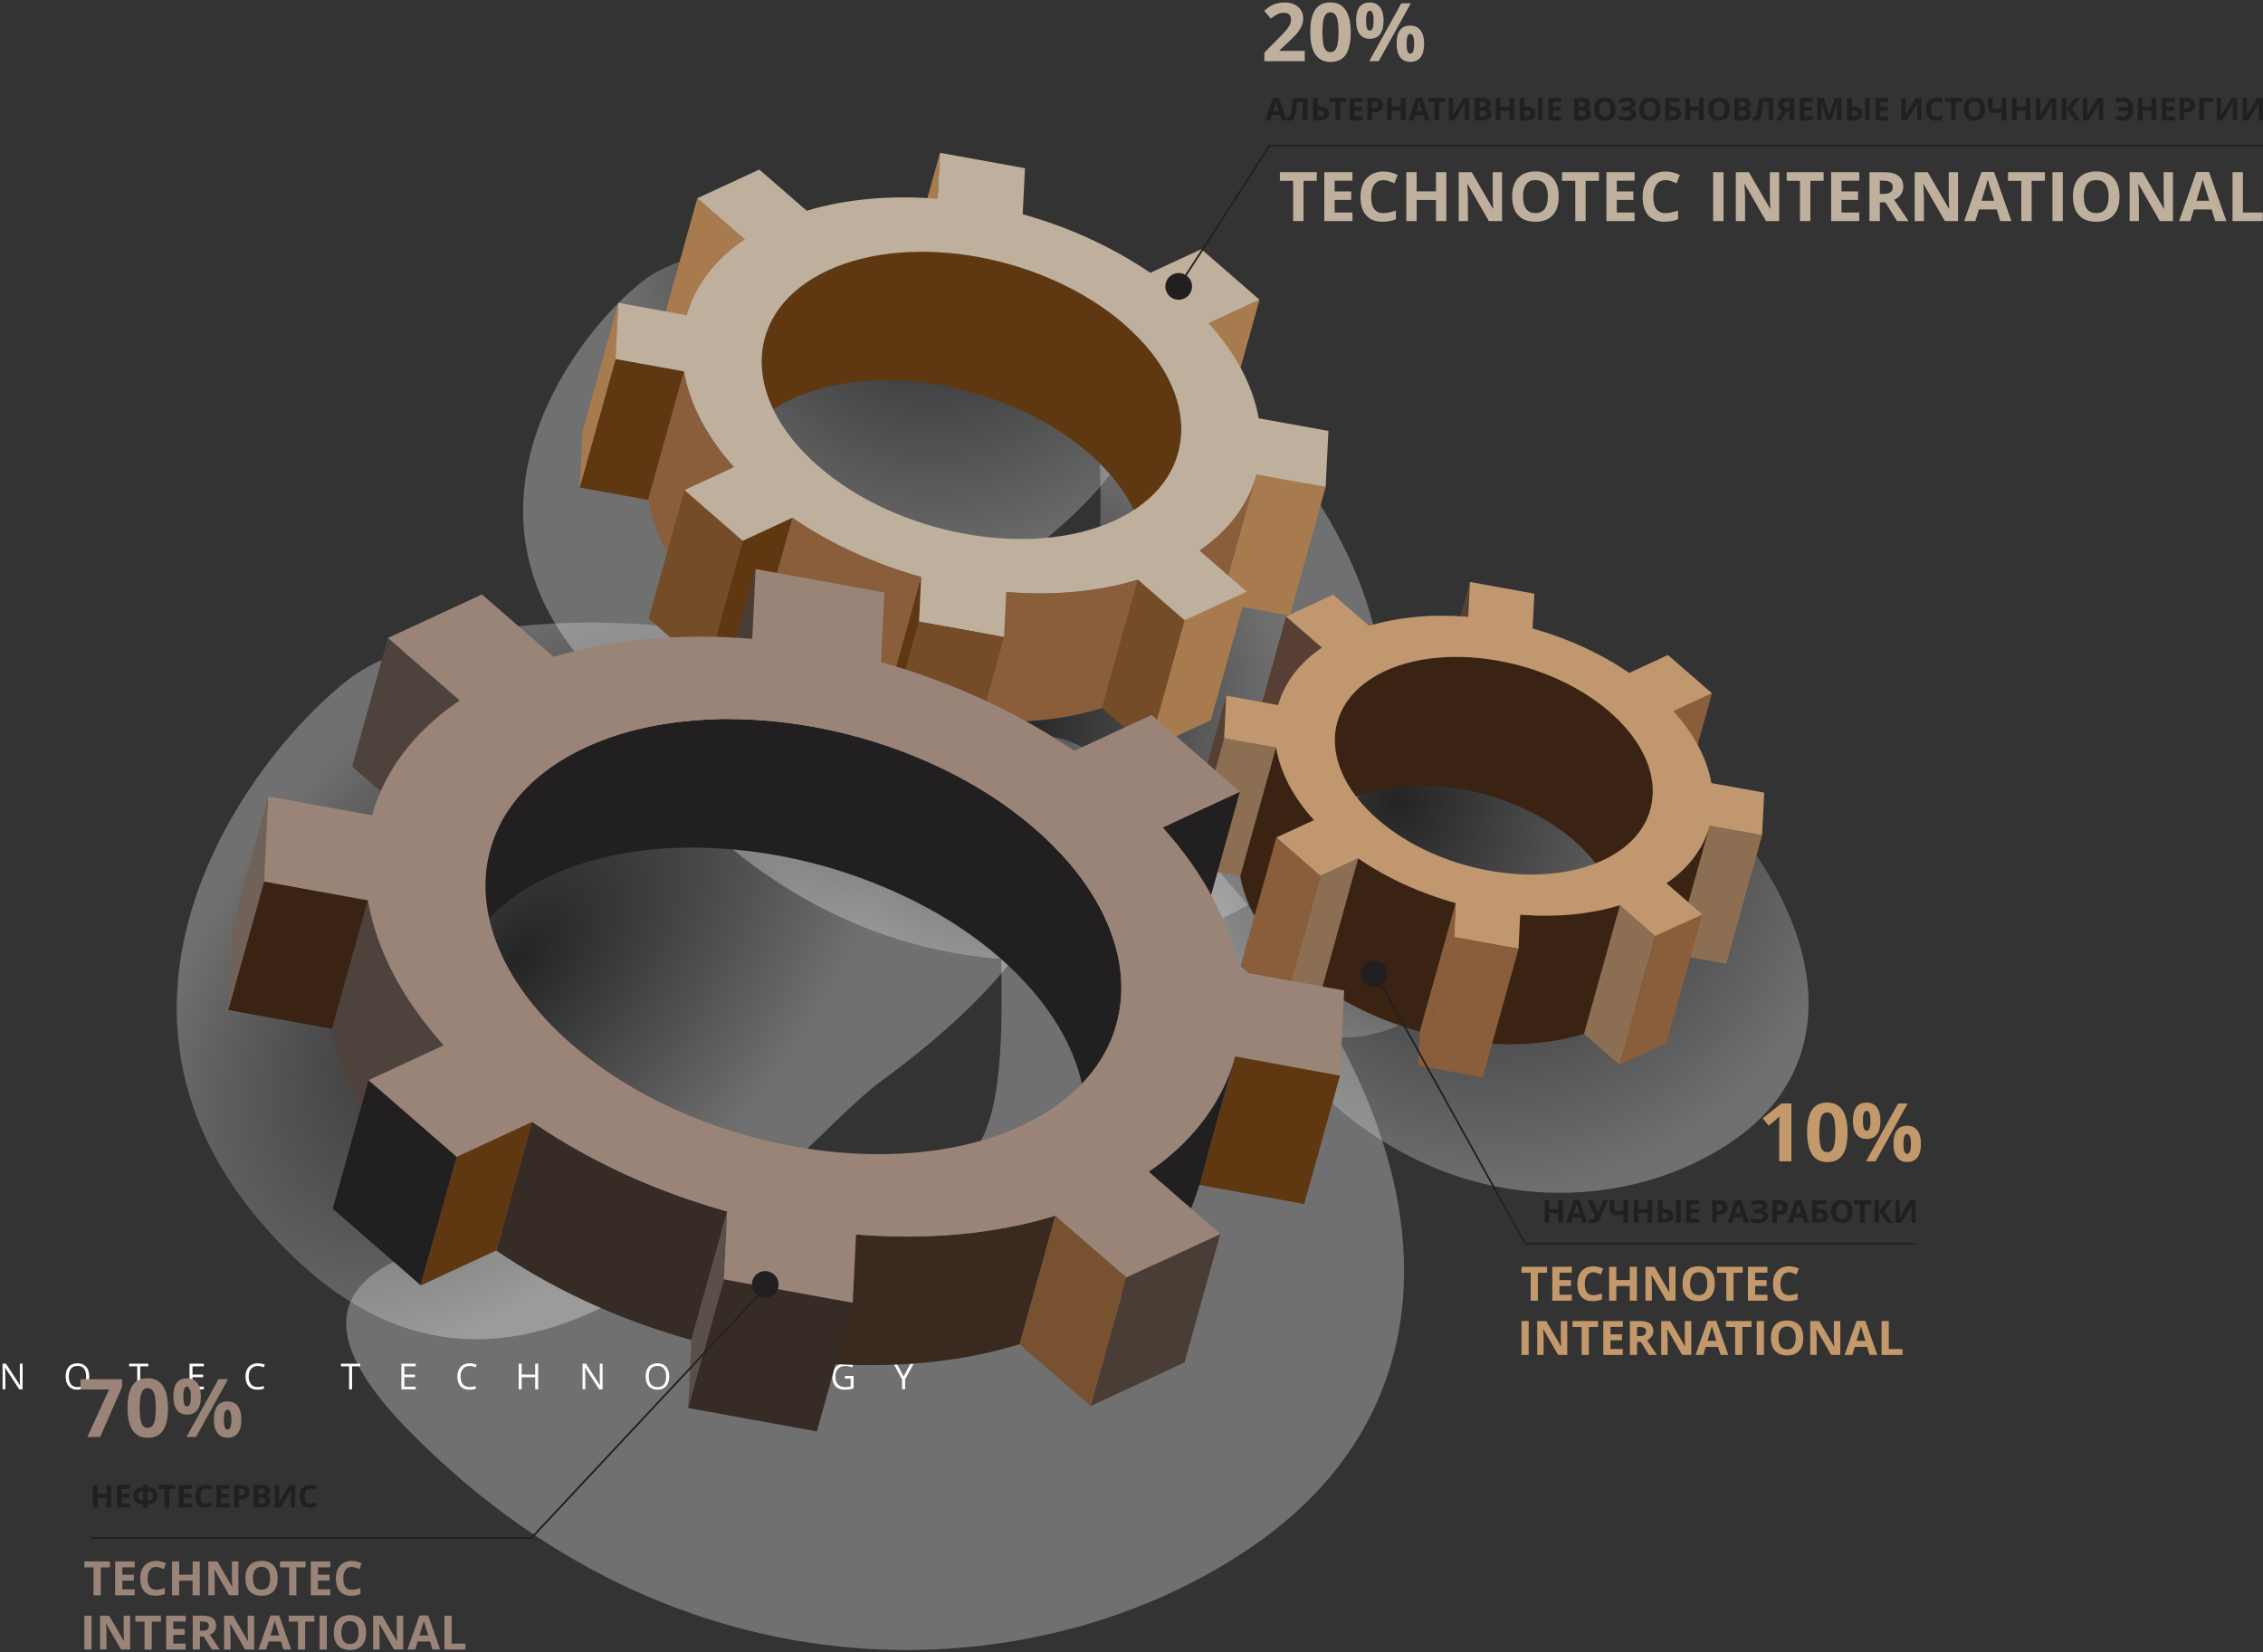 <?xml version="1.0" encoding="UTF-8"?>
<svg width="826px" height="603px" viewBox="0 0 826 603" version="1.1" xmlns="http://www.w3.org/2000/svg" xmlns:xlink="http://www.w3.org/1999/xlink">
    <rect x="0" y="0" width="826" height="603" fill="#333333" stroke="none"/>
    <!-- Generator: Sketch 43.1 (39012) - http://www.bohemiancoding.com/sketch -->
    <title>diagramm</title>
    <desc>Created with Sketch.</desc>
    <defs>
        <radialGradient cx="32.717%" cy="24.763%" fx="32.717%" fy="24.763%" r="91.404%" gradientTransform="translate(0.327,0.248),scale(0.863,1),rotate(123.125),translate(-0.327,-0.248)" id="radialGradient-1">
            <stop stop-color="#FFFFFF" offset="100%"></stop>
            <stop stop-color="#000000" offset="0%"></stop>
        </radialGradient>
        <radialGradient cx="41.341%" cy="40.431%" fx="41.341%" fy="40.431%" r="52.983%" gradientTransform="translate(0.413,0.404),scale(0.812,1),rotate(137.21),scale(1,0.57),translate(-0.413,-0.404)" id="radialGradient-2">
            <stop stop-color="#000000" offset="0%"></stop>
            <stop stop-color="#FFFFFF" offset="100%"></stop>
        </radialGradient>
        <radialGradient cx="55.846%" cy="64.549%" fx="55.846%" fy="64.549%" r="33.894%" gradientTransform="translate(0.558,0.645),scale(0.863,1),rotate(-180),translate(-0.558,-0.645)" id="radialGradient-3">
            <stop stop-color="#000000" offset="0%"></stop>
            <stop stop-color="#FFFFFF" offset="100%"></stop>
        </radialGradient>
        <radialGradient cx="63.783%" cy="5.011%" fx="63.783%" fy="5.011%" r="52.472%" gradientTransform="translate(0.638,0.05),scale(0.812,1),rotate(116.379),translate(-0.638,-0.05)" id="radialGradient-4">
            <stop stop-color="#000000" offset="0%"></stop>
            <stop stop-color="#FFFFFF" offset="100%"></stop>
        </radialGradient>
        <radialGradient cx="47.331%" cy="30.896%" fx="47.331%" fy="30.896%" r="64.608%" gradientTransform="translate(0.473,0.309),scale(0.863,1),rotate(72.323),translate(-0.473,-0.309)" id="radialGradient-5">
            <stop stop-color="#000000" offset="0%"></stop>
            <stop stop-color="#FFFFFF" offset="100%"></stop>
        </radialGradient>
        <radialGradient cx="47.331%" cy="30.896%" fx="47.331%" fy="30.896%" r="64.608%" gradientTransform="translate(0.473,0.309),scale(0.812,1),rotate(71.286),translate(-0.473,-0.309)" id="radialGradient-6">
            <stop stop-color="#000000" offset="0%"></stop>
            <stop stop-color="#FFFFFF" offset="100%"></stop>
        </radialGradient>
    </defs>
    <g id="Page-1" stroke="none" stroke-width="1" fill="none" fill-rule="evenodd">
        <g id="tt_International_new" transform="translate(-307, -3353)">
            <g id="diagramm" transform="translate(307, 3353)">
                <g id="Group-647" transform="translate(0, 0.698)">
                    <path d="M8.257,506.408 L7.015,506.408 L1.896,498.551 L1.846,498.551 C1.914,499.473 1.949,500.318 1.949,501.086 L1.949,506.408 L0.944,506.408 L0.944,497.047 L2.172,497.047 L7.277,504.871 L7.326,504.871 C7.319,504.756 7.299,504.385 7.269,503.761 C7.241,503.134 7.228,502.688 7.238,502.418 L7.238,497.047 L8.257,497.047 L8.257,506.408 Z" id="Fill-11" fill="#FEFEFE"></path>
                    <path d="M25.122,501.714 C25.122,502.982 25.393,503.944 25.933,504.599 C26.471,505.254 27.258,505.583 28.287,505.583 C29.322,505.583 30.107,505.254 30.636,504.602 C31.166,503.949 31.43,502.986 31.43,501.714 C31.43,500.454 31.167,499.499 30.639,498.849 C30.111,498.198 29.332,497.871 28.299,497.871 C27.26,497.871 26.471,498.2 25.933,498.855 C25.393,499.509 25.122,500.464 25.122,501.714 M32.583,501.714 C32.583,503.212 32.206,504.391 31.447,505.249 C30.688,506.108 29.635,506.537 28.287,506.537 C26.907,506.537 25.843,506.115 25.095,505.272 C24.345,504.428 23.97,503.238 23.97,501.701 C23.97,500.177 24.346,498.995 25.098,498.156 C25.848,497.317 26.916,496.898 28.299,496.898 C29.643,496.898 30.694,497.325 31.449,498.178 C32.206,499.032 32.583,500.211 32.583,501.714" id="Fill-13" fill="#FEFEFE"></path>
                    <polygon id="Fill-15" fill="#FEFEFE" points="51.178 506.408 50.09 506.408 50.09 498.012 47.126 498.012 47.126 497.047 54.144 497.047 54.144 498.012 51.178 498.012"></polygon>
                    <polygon id="Fill-17" fill="#FEFEFE" points="74.398 506.408 69.178 506.408 69.178 497.047 74.398 497.047 74.398 498.012 70.268 498.012 70.268 501.029 74.147 501.029 74.147 501.989 70.268 501.989 70.268 505.435 74.398 505.435"></polygon>
                    <path d="M94.108,497.885 C93.079,497.885 92.266,498.227 91.672,498.912 C91.076,499.597 90.777,500.536 90.777,501.726 C90.777,502.952 91.066,503.899 91.639,504.567 C92.213,505.235 93.033,505.569 94.096,505.569 C94.748,505.569 95.493,505.452 96.329,505.217 L96.329,506.172 C95.68,506.415 94.881,506.537 93.929,506.537 C92.55,506.537 91.486,506.118 90.736,505.281 C89.988,504.443 89.613,503.255 89.613,501.713 C89.613,500.749 89.793,499.904 90.154,499.179 C90.514,498.452 91.034,497.893 91.717,497.501 C92.397,497.107 93.198,496.911 94.12,496.911 C95.102,496.911 95.962,497.09 96.695,497.449 L96.234,498.384 C95.526,498.051 94.817,497.885 94.108,497.885" id="Fill-19" fill="#FEFEFE"></path>
                    <polygon id="Fill-21" fill="#FEFEFE" points="128.508 506.408 127.419 506.408 127.419 498.012 124.455 498.012 124.455 497.047 131.473 497.047 131.473 498.012 128.508 498.012"></polygon>
                    <polygon id="Fill-23" fill="#FEFEFE" points="151.728 506.408 146.508 506.408 146.508 497.047 151.728 497.047 151.728 498.012 147.597 498.012 147.597 501.029 151.477 501.029 151.477 501.989 147.597 501.989 147.597 505.435 151.728 505.435"></polygon>
                    <path d="M171.438,497.885 C170.408,497.885 169.597,498.227 169.002,498.912 C168.406,499.597 168.107,500.536 168.107,501.726 C168.107,502.952 168.394,503.899 168.967,504.567 C169.544,505.235 170.362,505.569 171.426,505.569 C172.078,505.569 172.823,505.452 173.66,505.217 L173.66,506.172 C173.011,506.415 172.21,506.537 171.258,506.537 C169.879,506.537 168.816,506.118 168.064,505.281 C167.317,504.443 166.942,503.255 166.942,501.713 C166.942,500.749 167.123,499.904 167.483,499.179 C167.843,498.452 168.365,497.893 169.044,497.501 C169.727,497.107 170.529,496.911 171.451,496.911 C172.432,496.911 173.289,497.09 174.023,497.449 L173.563,498.384 C172.854,498.051 172.147,497.885 171.438,497.885" id="Fill-25" fill="#FEFEFE"></path>
                    <polygon id="Fill-27" fill="#FEFEFE" points="196.437 506.408 195.348 506.408 195.348 502.002 190.418 502.002 190.418 506.408 189.329 506.408 189.329 497.047 190.418 497.047 190.418 501.029 195.348 501.029 195.348 497.047 196.437 497.047"></polygon>
                    <path d="M219.944,506.408 L218.701,506.408 L213.587,498.551 L213.533,498.551 C213.603,499.473 213.636,500.318 213.636,501.086 L213.636,506.408 L212.631,506.408 L212.631,497.047 L213.861,497.047 L218.964,504.871 L219.015,504.871 C219.008,504.756 218.987,504.385 218.958,503.761 C218.928,503.134 218.917,502.688 218.926,502.418 L218.926,497.047 L219.944,497.047 L219.944,506.408 Z" id="Fill-29" fill="#FEFEFE"></path>
                    <path d="M236.811,501.714 C236.811,502.982 237.082,503.944 237.621,504.599 C238.161,505.254 238.947,505.583 239.975,505.583 C241.012,505.583 241.796,505.254 242.325,504.602 C242.854,503.949 243.119,502.986 243.119,501.714 C243.119,500.454 242.854,499.499 242.326,498.849 C241.801,498.198 241.02,497.871 239.986,497.871 C238.95,497.871 238.161,498.2 237.621,498.855 C237.082,499.509 236.811,500.464 236.811,501.714 M244.27,501.714 C244.27,503.212 243.893,504.391 243.135,505.249 C242.377,506.108 241.323,506.537 239.975,506.537 C238.594,506.537 237.531,506.115 236.783,505.272 C236.032,504.428 235.658,503.238 235.658,501.701 C235.658,500.177 236.034,498.995 236.786,498.156 C237.536,497.317 238.605,496.898 239.986,496.898 C241.332,496.898 242.383,497.325 243.138,498.178 C243.893,499.032 244.27,500.211 244.27,501.714" id="Fill-31" fill="#FEFEFE"></path>
                    <polygon id="Fill-33" fill="#FEFEFE" points="259.985 506.408 259.985 497.047 261.074 497.047 261.074 505.421 265.204 505.421 265.204 506.408"></polygon>
                    <path d="M281.085,501.714 C281.085,502.982 281.355,503.944 281.896,504.599 C282.435,505.254 283.22,505.583 284.249,505.583 C285.286,505.583 286.07,505.254 286.597,504.602 C287.128,503.949 287.392,502.986 287.392,501.714 C287.392,500.454 287.128,499.499 286.602,498.849 C286.076,498.198 285.295,497.871 284.262,497.871 C283.225,497.871 282.435,498.2 281.896,498.855 C281.355,499.509 281.085,500.464 281.085,501.714 M288.544,501.714 C288.544,503.212 288.167,504.391 287.408,505.249 C286.651,506.108 285.599,506.537 284.249,506.537 C282.868,506.537 281.805,506.115 281.057,505.272 C280.307,504.428 279.933,503.238 279.933,501.701 C279.933,500.177 280.308,498.995 281.06,498.156 C281.811,497.317 282.879,496.898 284.262,496.898 C285.606,496.898 286.656,497.325 287.41,498.178 C288.167,499.032 288.544,500.211 288.544,501.714" id="Fill-35" fill="#FEFEFE"></path>
                    <path d="M308.377,501.503 L311.559,501.503 L311.559,506.056 C311.064,506.213 310.561,506.334 310.047,506.415 C309.536,506.497 308.943,506.537 308.268,506.537 C306.851,506.537 305.748,506.115 304.956,505.272 C304.168,504.428 303.772,503.246 303.772,501.726 C303.772,500.752 303.968,499.901 304.358,499.168 C304.749,498.437 305.311,497.877 306.046,497.491 C306.781,497.104 307.641,496.911 308.627,496.911 C309.626,496.911 310.555,497.093 311.418,497.461 L310.996,498.422 C310.151,498.063 309.338,497.885 308.557,497.885 C307.416,497.885 306.526,498.225 305.886,498.902 C305.246,499.581 304.925,500.522 304.925,501.726 C304.925,502.99 305.234,503.949 305.851,504.602 C306.468,505.255 307.373,505.584 308.569,505.584 C309.218,505.584 309.852,505.507 310.472,505.359 L310.472,502.476 L308.377,502.476 L308.377,501.503 Z" id="Fill-37" fill="#FEFEFE"></path>
                    <polygon id="Fill-39" fill="#FEFEFE" points="329.816 501.726 332.313 497.047 333.492 497.047 330.366 502.776 330.366 506.408 329.265 506.408 329.265 502.829 326.147 497.047 327.338 497.047"></polygon>
                    <polygon id="Fill-41" fill="#221F20" points="40.62 549.514 38.886 549.514 38.886 545.979 35.645 545.979 35.645 549.514 33.908 549.514 33.908 541.326 35.645 541.326 35.645 544.534 38.886 544.534 38.886 541.326 40.62 541.326"></polygon>
                    <polygon id="Fill-43" fill="#221F20" points="47.4 549.514 42.686 549.514 42.686 541.326 47.4 541.326 47.4 542.748 44.419 542.748 44.419 544.546 47.195 544.546 47.195 545.969 44.419 545.969 44.419 548.079 47.4 548.079"></polygon>
                    <path d="M53.788,547.027 L53.868,547.027 C54.47,547.027 54.941,546.868 55.281,546.554 C55.623,546.239 55.794,545.805 55.794,545.258 C55.794,544.749 55.637,544.342 55.319,544.035 C55.001,543.726 54.569,543.571 54.02,543.571 L53.788,543.571 L53.788,547.027 Z M52.228,543.571 L51.999,543.571 C51.45,543.571 51.017,543.724 50.698,544.03 C50.381,544.337 50.222,544.745 50.222,545.258 C50.222,545.796 50.391,546.224 50.728,546.545 C51.062,546.866 51.537,547.027 52.151,547.027 L52.228,547.027 L52.228,543.571 Z M52.228,549.625 L52.228,548.366 L52.105,548.366 C51.409,548.366 50.803,548.244 50.278,547.998 C49.756,547.755 49.344,547.388 49.044,546.899 C48.743,546.408 48.593,545.866 48.593,545.269 C48.593,544.691 48.726,544.167 48.993,543.704 C49.261,543.237 49.644,542.873 50.15,542.611 C50.655,542.347 51.246,542.216 51.93,542.216 L52.228,542.216 L52.228,541.209 L53.788,541.209 L53.788,542.216 L54.087,542.216 C54.766,542.216 55.358,542.347 55.863,542.611 C56.368,542.873 56.753,543.237 57.022,543.704 C57.289,544.167 57.425,544.691 57.425,545.269 C57.425,545.866 57.274,546.408 56.976,546.899 C56.673,547.388 56.261,547.755 55.74,547.998 C55.215,548.244 54.611,548.366 53.913,548.366 L53.788,548.366 L53.788,549.625 L52.228,549.625 Z" id="Fill-45" fill="#221F20"></path>
                    <polygon id="Fill-47" fill="#221F20" points="61.788 549.514 60.05 549.514 60.05 542.77 57.828 542.77 57.828 541.326 64.01 541.326 64.01 542.77 61.788 542.77"></polygon>
                    <polygon id="Fill-49" fill="#221F20" points="69.986 549.514 65.271 549.514 65.271 541.326 69.986 541.326 69.986 542.748 67.007 542.748 67.007 544.546 69.781 544.546 69.781 545.969 67.007 545.969 67.007 548.079 69.986 548.079"></polygon>
                    <path d="M75.172,542.652 C74.519,542.652 74.012,542.899 73.655,543.39 C73.297,543.88 73.116,544.565 73.116,545.44 C73.116,547.268 73.802,548.181 75.172,548.181 C75.747,548.181 76.443,548.036 77.263,547.75 L77.263,549.207 C76.589,549.486 75.839,549.625 75.008,549.625 C73.819,549.625 72.909,549.265 72.278,548.541 C71.646,547.82 71.331,546.782 71.331,545.43 C71.331,544.58 71.486,543.834 71.796,543.194 C72.107,542.554 72.551,542.062 73.132,541.72 C73.712,541.379 74.391,541.208 75.172,541.208 C75.967,541.208 76.765,541.401 77.57,541.786 L77.009,543.197 C76.704,543.052 76.394,542.925 76.085,542.816 C75.775,542.706 75.471,542.652 75.172,542.652" id="Fill-51" fill="#221F20"></path>
                    <polygon id="Fill-53" fill="#221F20" points="83.718 549.514 79.001 549.514 79.001 541.326 83.718 541.326 83.718 542.748 80.738 542.748 80.738 544.546 83.511 544.546 83.511 545.969 80.738 545.969 80.738 548.079 83.718 548.079"></polygon>
                    <path d="M87.164,545.178 L87.734,545.178 C88.268,545.178 88.668,545.073 88.933,544.862 C89.197,544.652 89.329,544.346 89.329,543.941 C89.329,543.534 89.22,543.233 88.998,543.038 C88.776,542.844 88.427,542.748 87.951,542.748 L87.164,542.748 L87.164,545.178 Z M91.083,543.88 C91.083,544.76 90.806,545.435 90.258,545.902 C89.707,546.368 88.923,546.602 87.907,546.602 L87.164,546.602 L87.164,549.514 L85.426,549.514 L85.426,541.325 L88.042,541.325 C89.034,541.325 89.791,541.54 90.308,541.968 C90.825,542.394 91.083,543.033 91.083,543.88 L91.083,543.88 Z" id="Fill-55" fill="#221F20"></path>
                    <path d="M94.365,545.946 L94.365,548.08 L95.495,548.08 C95.975,548.08 96.326,547.988 96.555,547.806 C96.784,547.623 96.896,547.342 96.896,546.966 C96.896,546.286 96.412,545.946 95.441,545.946 L94.365,545.946 Z M94.365,544.567 L95.374,544.567 C95.844,544.567 96.183,544.495 96.396,544.349 C96.606,544.203 96.711,543.964 96.711,543.628 C96.711,543.314 96.598,543.089 96.367,542.952 C96.139,542.816 95.774,542.748 95.278,542.748 L94.365,542.748 L94.365,544.567 Z M92.628,541.325 L95.178,541.325 C96.339,541.325 97.181,541.49 97.706,541.822 C98.23,542.153 98.492,542.677 98.492,543.399 C98.492,543.887 98.375,544.289 98.149,544.603 C97.918,544.915 97.612,545.104 97.233,545.167 L97.233,545.223 C97.75,545.339 98.126,545.555 98.355,545.874 C98.586,546.19 98.698,546.612 98.698,547.139 C98.698,547.885 98.429,548.467 97.892,548.886 C97.349,549.304 96.618,549.514 95.692,549.514 L92.628,549.514 L92.628,541.325 Z" id="Fill-57" fill="#221F20"></path>
                    <path d="M100.334,541.325 L101.899,541.325 L101.899,545.281 L101.874,546.338 L101.82,547.542 L101.853,547.542 L105.632,541.325 L107.711,541.325 L107.711,549.514 L106.166,549.514 L106.166,545.583 C106.166,545.056 106.199,544.275 106.266,543.242 L106.221,543.242 L102.424,549.514 L100.334,549.514 L100.334,541.325 Z" id="Fill-59" fill="#221F20"></path>
                    <path d="M113.255,542.652 C112.602,542.652 112.097,542.899 111.738,543.39 C111.378,543.88 111.201,544.565 111.201,545.44 C111.201,547.268 111.885,548.181 113.255,548.181 C113.831,548.181 114.527,548.036 115.344,547.75 L115.344,549.207 C114.672,549.486 113.923,549.625 113.092,549.625 C111.902,549.625 110.991,549.265 110.361,548.541 C109.728,547.82 109.413,546.782 109.413,545.43 C109.413,544.58 109.569,543.834 109.877,543.194 C110.188,542.554 110.632,542.062 111.215,541.72 C111.794,541.379 112.474,541.208 113.255,541.208 C114.05,541.208 114.849,541.401 115.651,541.786 L115.092,543.197 C114.786,543.052 114.479,542.925 114.169,542.816 C113.859,542.706 113.553,542.652 113.255,542.652" id="Fill-61" fill="#221F20"></path>
                    <path d="M466.823,39.831 C466.274,38.065 465.965,37.067 465.894,36.836 C465.827,36.604 465.777,36.421 465.747,36.286 C465.625,36.764 465.27,37.945 464.689,39.831 L466.823,39.831 Z M467.83,43.237 L467.237,41.288 L464.251,41.288 L463.658,43.237 L461.787,43.237 L464.678,35.016 L466.8,35.016 L469.7,43.237 L467.83,43.237 Z" id="Fill-63" fill="#221F20"></path>
                    <path d="M477.211,43.237 L475.481,43.237 L475.481,36.493 L473.475,36.493 L473.386,37.244 C473.156,39.152 472.95,40.491 472.772,41.262 C472.596,42.033 472.338,42.576 471.997,42.889 C471.658,43.203 471.197,43.356 470.619,43.348 C470.306,43.348 470.029,43.308 469.788,43.224 L469.788,41.803 C470.008,41.878 470.21,41.914 470.4,41.914 C470.597,41.914 470.755,41.825 470.87,41.643 C470.987,41.462 471.096,41.125 471.197,40.635 C471.3,40.143 471.438,39.339 471.607,38.221 C471.776,37.104 471.921,36.045 472.042,35.049 L477.211,35.049 L477.211,43.237 Z" id="Fill-65" fill="#221F20"></path>
                    <path d="M481.014,41.814 L481.596,41.814 C482.182,41.814 482.612,41.72 482.884,41.531 C483.156,41.342 483.293,41.058 483.293,40.676 C483.293,40.299 483.155,40.028 482.877,39.861 C482.601,39.695 482.128,39.612 481.456,39.612 L481.014,39.612 L481.014,41.814 Z M485.046,40.676 C485.046,42.383 483.918,43.236 481.663,43.236 L479.276,43.236 L479.276,35.049 L481.014,35.049 L481.014,38.19 L481.697,38.19 C482.764,38.19 483.591,38.407 484.174,38.839 C484.754,39.272 485.046,39.886 485.046,40.676 L485.046,40.676 Z" id="Fill-67" fill="#221F20"></path>
                    <polygon id="Fill-69" fill="#221F20" points="489.185 43.237 487.447 43.237 487.447 36.493 485.225 36.493 485.225 35.049 491.408 35.049 491.408 36.493 489.185 36.493"></polygon>
                    <polygon id="Fill-71" fill="#221F20" points="497.383 43.237 492.668 43.237 492.668 35.049 497.383 35.049 497.383 36.472 494.404 36.472 494.404 38.269 497.178 38.269 497.178 39.692 494.404 39.692 494.404 41.803 497.383 41.803"></polygon>
                    <path d="M500.828,38.901 L501.4,38.901 C501.932,38.901 502.334,38.796 502.597,38.585 C502.863,38.374 502.995,38.068 502.995,37.664 C502.995,37.257 502.885,36.956 502.662,36.762 C502.441,36.568 502.091,36.471 501.618,36.471 L500.828,36.471 L500.828,38.901 Z M504.749,37.602 C504.749,38.483 504.472,39.157 503.921,39.624 C503.372,40.091 502.589,40.325 501.572,40.325 L500.828,40.325 L500.828,43.237 L499.092,43.237 L499.092,35.049 L501.707,35.049 C502.7,35.049 503.454,35.262 503.972,35.69 C504.49,36.117 504.749,36.755 504.749,37.602 L504.749,37.602 Z" id="Fill-73" fill="#221F20"></path>
                    <polygon id="Fill-75" fill="#221F20" points="513.004 43.237 511.271 43.237 511.271 39.704 508.03 39.704 508.03 43.237 506.293 43.237 506.293 35.049 508.03 35.049 508.03 38.258 511.271 38.258 511.271 35.049 513.004 35.049"></polygon>
                    <path d="M519.075,39.831 C518.525,38.065 518.216,37.067 518.146,36.836 C518.077,36.604 518.03,36.421 517.997,36.286 C517.876,36.764 517.521,37.945 516.939,39.831 L519.075,39.831 Z M520.081,43.237 L519.487,41.288 L516.503,41.288 L515.91,43.237 L514.037,43.237 L516.93,35.016 L519.052,35.016 L521.953,43.237 L520.081,43.237 Z" id="Fill-77" fill="#221F20"></path>
                    <polygon id="Fill-79" fill="#221F20" points="525.339 43.237 523.605 43.237 523.605 36.493 521.382 36.493 521.382 35.049 527.563 35.049 527.563 36.493 525.339 36.493"></polygon>
                    <path d="M528.824,35.049 L530.387,35.049 L530.387,39.003 L530.363,40.06 L530.309,41.266 L530.343,41.266 L534.122,35.049 L536.199,35.049 L536.199,43.236 L534.653,43.236 L534.653,39.306 C534.653,38.779 534.687,37.998 534.754,36.964 L534.71,36.964 L530.913,43.236 L528.824,43.236 L528.824,35.049 Z" id="Fill-81" fill="#221F20"></path>
                    <path d="M540.002,39.669 L540.002,41.803 L541.134,41.803 C541.609,41.803 541.963,41.712 542.194,41.528 C542.42,41.345 542.534,41.065 542.534,40.688 C542.534,40.009 542.048,39.669 541.078,39.669 L540.002,39.669 Z M540.002,38.292 L541.011,38.292 C541.482,38.292 541.822,38.219 542.032,38.073 C542.244,37.928 542.35,37.686 542.35,37.35 C542.35,37.037 542.234,36.812 542.003,36.675 C541.775,36.539 541.411,36.471 540.916,36.471 L540.002,36.471 L540.002,38.292 Z M538.266,35.049 L540.814,35.049 C541.974,35.049 542.817,35.214 543.343,35.544 C543.868,35.875 544.13,36.399 544.13,37.121 C544.13,37.61 544.016,38.011 543.785,38.325 C543.555,38.638 543.252,38.827 542.869,38.89 L542.869,38.947 C543.389,39.062 543.762,39.28 543.992,39.596 C544.222,39.913 544.337,40.335 544.337,40.861 C544.337,41.609 544.067,42.192 543.526,42.611 C542.987,43.027 542.255,43.237 541.33,43.237 L538.266,43.237 L538.266,35.049 Z" id="Fill-83" fill="#221F20"></path>
                    <polygon id="Fill-85" fill="#221F20" points="552.681 43.237 550.95 43.237 550.95 39.704 547.708 39.704 547.708 43.237 545.971 43.237 545.971 35.049 547.708 35.049 547.708 38.258 550.95 38.258 550.95 35.049 552.681 35.049"></polygon>
                    <path d="M561.345,43.237 L563.075,43.237 L563.075,35.05 L561.345,35.05 L561.345,43.237 Z M556.484,41.814 L556.938,41.814 C557.509,41.814 557.927,41.719 558.194,41.531 C558.457,41.343 558.591,41.057 558.591,40.677 C558.591,40.295 558.461,40.023 558.207,39.859 C557.95,39.695 557.502,39.612 556.86,39.612 L556.484,39.612 L556.484,41.814 Z M560.35,40.677 C560.35,41.529 560.066,42.168 559.5,42.595 C558.935,43.023 558.098,43.237 556.989,43.237 L554.749,43.237 L554.749,35.05 L556.484,35.05 L556.484,38.19 L557.044,38.19 C558.094,38.19 558.908,38.408 559.484,38.842 C560.061,39.278 560.35,39.889 560.35,40.677 L560.35,40.677 Z" id="Fill-87" fill="#221F20"></path>
                    <polygon id="Fill-89" fill="#221F20" points="569.852 43.237 565.137 43.237 565.137 35.049 569.852 35.049 569.852 36.472 566.872 36.472 566.872 38.269 569.647 38.269 569.647 39.692 566.872 39.692 566.872 41.803 569.852 41.803"></polygon>
                    <path d="M576.277,39.669 L576.277,41.803 L577.407,41.803 C577.886,41.803 578.238,41.712 578.465,41.528 C578.694,41.345 578.809,41.065 578.809,40.688 C578.809,40.009 578.323,39.669 577.349,39.669 L576.277,39.669 Z M576.277,38.292 L577.283,38.292 C577.755,38.292 578.095,38.219 578.308,38.073 C578.518,37.928 578.622,37.686 578.622,37.35 C578.622,37.037 578.507,36.812 578.278,36.675 C578.049,36.539 577.686,36.471 577.189,36.471 L576.277,36.471 L576.277,38.292 Z M574.541,35.049 L577.087,35.049 C578.25,35.049 579.092,35.214 579.618,35.544 C580.141,35.875 580.404,36.399 580.404,37.121 C580.404,37.61 580.288,38.011 580.059,38.325 C579.829,38.638 579.524,38.827 579.145,38.89 L579.145,38.947 C579.662,39.062 580.036,39.28 580.267,39.596 C580.496,39.913 580.611,40.335 580.611,40.861 C580.611,41.609 580.341,42.192 579.802,42.611 C579.263,43.027 578.53,43.237 577.604,43.237 L574.541,43.237 L574.541,35.049 Z" id="Fill-90" fill="#221F20"></path>
                    <path d="M583.703,39.131 C583.703,40.047 583.876,40.736 584.222,41.199 C584.569,41.661 585.089,41.893 585.779,41.893 C587.164,41.893 587.857,40.972 587.857,39.131 C587.857,37.287 587.17,36.365 585.791,36.365 C585.101,36.365 584.58,36.598 584.228,37.061 C583.878,37.527 583.703,38.218 583.703,39.131 M589.678,39.131 C589.678,40.486 589.341,41.529 588.668,42.256 C587.996,42.985 587.035,43.348 585.779,43.348 C584.525,43.348 583.563,42.985 582.89,42.256 C582.218,41.529 581.883,40.483 581.883,39.119 C581.883,37.757 582.219,36.717 582.894,35.998 C583.567,35.279 584.532,34.92 585.791,34.92 C587.05,34.92 588.012,35.282 588.678,36.005 C589.343,36.732 589.678,37.772 589.678,39.131" id="Fill-91" fill="#221F20"></path>
                    <path d="M596.92,36.964 C596.92,37.491 596.733,37.926 596.358,38.269 C595.986,38.612 595.479,38.831 594.842,38.924 L594.842,38.958 C595.59,39.032 596.168,39.24 596.57,39.58 C596.97,39.919 597.171,40.361 597.171,40.907 C597.171,41.661 596.866,42.256 596.253,42.693 C595.646,43.131 594.8,43.348 593.72,43.348 C592.518,43.348 591.553,43.202 590.826,42.907 L590.826,41.45 C591.176,41.618 591.587,41.749 592.061,41.846 C592.533,41.94 592.974,41.988 593.384,41.988 C594.763,41.988 595.45,41.587 595.45,40.784 C595.45,40.422 595.23,40.143 594.787,39.949 C594.346,39.755 593.691,39.657 592.825,39.657 L592.058,39.657 L592.058,38.301 L592.747,38.301 C593.613,38.301 594.245,38.22 594.64,38.056 C595.035,37.893 595.233,37.619 595.233,37.238 C595.233,36.959 595.108,36.735 594.861,36.569 C594.612,36.404 594.241,36.321 593.744,36.321 C592.974,36.321 592.232,36.542 591.516,36.986 L590.758,35.826 C591.226,35.517 591.72,35.291 592.241,35.147 C592.765,35.002 593.347,34.931 593.984,34.931 C594.877,34.931 595.589,35.117 596.121,35.491 C596.651,35.864 596.92,36.356 596.92,36.964" id="Fill-92" fill="#221F20"></path>
                    <path d="M600.148,39.131 C600.148,40.047 600.323,40.736 600.671,41.199 C601.019,41.661 601.538,41.893 602.227,41.893 C603.613,41.893 604.305,40.972 604.305,39.131 C604.305,37.287 603.617,36.365 602.24,36.365 C601.55,36.365 601.026,36.598 600.678,37.061 C600.326,37.527 600.148,38.218 600.148,39.131 M606.127,39.131 C606.127,40.486 605.791,41.529 605.118,42.256 C604.447,42.985 603.482,43.348 602.227,43.348 C600.974,43.348 600.011,42.985 599.338,42.256 C598.667,41.529 598.33,40.483 598.33,39.119 C598.33,37.757 598.667,36.717 599.34,35.998 C600.016,35.279 600.982,34.92 602.24,34.92 C603.498,34.92 604.46,35.282 605.125,36.005 C605.794,36.732 606.127,37.772 606.127,39.131" id="Fill-93" fill="#221F20"></path>
                    <path d="M609.558,41.814 L610.141,41.814 C610.727,41.814 611.158,41.72 611.431,41.531 C611.7,41.342 611.839,41.058 611.839,40.676 C611.839,40.299 611.7,40.028 611.425,39.861 C611.148,39.695 610.673,39.612 610.002,39.612 L609.558,39.612 L609.558,41.814 Z M609.558,38.19 L610.242,38.19 C611.309,38.19 612.135,38.407 612.718,38.839 C613.299,39.272 613.59,39.886 613.59,40.676 C613.59,42.383 612.466,43.236 610.208,43.236 L607.821,43.236 L607.821,35.049 L612.999,35.049 L612.999,36.482 L609.558,36.482 L609.558,38.19 Z" id="Fill-94" fill="#221F20"></path>
                    <polygon id="Fill-95" fill="#221F20" points="621.853 43.237 620.12 43.237 620.12 39.704 616.88 39.704 616.88 43.237 615.143 43.237 615.143 35.049 616.88 35.049 616.88 38.258 620.12 38.258 620.12 35.049 621.853 35.049"></polygon>
                    <path d="M625.375,39.131 C625.375,40.047 625.549,40.736 625.896,41.199 C626.243,41.661 626.762,41.893 627.451,41.893 C628.837,41.893 629.529,40.972 629.529,39.131 C629.529,37.287 628.841,36.365 627.465,36.365 C626.773,36.365 626.252,36.598 625.903,37.061 C625.551,37.527 625.375,38.218 625.375,39.131 M631.351,39.131 C631.351,40.486 631.013,41.529 630.343,42.256 C629.671,42.985 628.708,43.348 627.451,43.348 C626.197,43.348 625.233,42.985 624.563,42.256 C623.892,41.529 623.555,40.483 623.555,39.119 C623.555,37.757 623.893,36.717 624.565,35.998 C625.24,35.279 626.207,34.92 627.465,34.92 C628.723,34.92 629.684,35.282 630.351,36.005 C631.017,36.732 631.351,37.772 631.351,39.131" id="Fill-96" fill="#221F20"></path>
                    <path d="M634.784,39.669 L634.784,41.803 L635.913,41.803 C636.393,41.803 636.746,41.712 636.972,41.528 C637.201,41.345 637.315,41.065 637.315,40.688 C637.315,40.009 636.829,39.669 635.859,39.669 L634.784,39.669 Z M634.784,38.292 L635.793,38.292 C636.262,38.292 636.602,38.219 636.813,38.073 C637.025,37.928 637.129,37.686 637.129,37.35 C637.129,37.037 637.016,36.812 636.786,36.675 C636.557,36.539 636.193,36.471 635.695,36.471 L634.784,36.471 L634.784,38.292 Z M633.048,35.049 L635.596,35.049 C636.757,35.049 637.599,35.214 638.125,35.544 C638.648,35.875 638.911,36.399 638.911,37.121 C638.911,37.61 638.795,38.011 638.566,38.325 C638.336,38.638 638.03,38.827 637.651,38.89 L637.651,38.947 C638.169,39.062 638.545,39.28 638.773,39.596 C639.004,39.913 639.118,40.335 639.118,40.861 C639.118,41.609 638.846,42.192 638.308,42.611 C637.768,43.027 637.038,43.237 636.109,43.237 L633.048,43.237 L633.048,35.049 Z" id="Fill-97" fill="#221F20"></path>
                    <path d="M647.232,43.237 L645.503,43.237 L645.503,36.493 L643.498,36.493 L643.407,37.244 C643.177,39.152 642.972,40.491 642.796,41.262 C642.617,42.033 642.358,42.576 642.019,42.889 C641.679,43.203 641.219,43.356 640.641,43.348 C640.327,43.348 640.051,43.308 639.812,43.224 L639.812,41.803 C640.029,41.878 640.233,41.914 640.423,41.914 C640.621,41.914 640.776,41.825 640.893,41.643 C641.01,41.462 641.118,41.125 641.221,40.635 C641.321,40.143 641.46,39.339 641.629,38.221 C641.799,37.104 641.943,36.045 642.063,35.049 L647.232,35.049 L647.232,43.237 Z" id="Fill-98" fill="#221F20"></path>
                    <path d="M653.129,36.472 L652.272,36.472 C651.827,36.472 651.478,36.552 651.233,36.712 C650.986,36.873 650.863,37.139 650.863,37.513 C650.863,37.876 650.983,38.161 651.219,38.369 C651.461,38.578 651.827,38.683 652.317,38.683 L653.129,38.683 L653.129,36.472 Z M652.054,40.095 L650.142,43.236 L648.213,43.236 L650.543,39.636 C650.079,39.448 649.725,39.16 649.478,38.77 C649.231,38.38 649.11,37.92 649.11,37.389 C649.11,36.639 649.377,36.061 649.908,35.656 C650.439,35.25 651.204,35.049 652.199,35.049 L654.866,35.049 L654.866,43.236 L653.129,43.236 L653.129,40.095 L652.054,40.095 Z" id="Fill-99" fill="#221F20"></path>
                    <polygon id="Fill-100" fill="#221F20" points="661.643 43.237 656.928 43.237 656.928 35.049 661.643 35.049 661.643 36.472 658.664 36.472 658.664 38.269 661.437 38.269 661.437 39.692 658.664 39.692 658.664 41.803 661.643 41.803"></polygon>
                    <path d="M666.817,43.237 L664.847,36.813 L664.793,36.813 C664.865,38.12 664.903,38.992 664.903,39.429 L664.903,43.237 L663.352,43.237 L663.352,35.049 L665.713,35.049 L667.653,41.31 L667.686,41.31 L669.74,35.049 L672.105,35.049 L672.105,43.237 L670.487,43.237 L670.487,39.361 C670.487,39.178 670.489,38.968 670.496,38.728 C670.498,38.489 670.525,37.855 670.569,36.823 L670.52,36.823 L668.409,43.237 L666.817,43.237 Z" id="Fill-101" fill="#221F20"></path>
                    <path d="M680.761,43.237 L682.493,43.237 L682.493,35.05 L680.761,35.05 L680.761,43.237 Z M675.901,41.814 L676.355,41.814 C676.926,41.814 677.344,41.719 677.608,41.531 C677.876,41.343 678.007,41.057 678.007,40.677 C678.007,40.295 677.878,40.023 677.623,39.859 C677.369,39.695 676.918,39.612 676.277,39.612 L675.901,39.612 L675.901,41.814 Z M679.766,40.677 C679.766,41.529 679.482,42.168 678.918,42.595 C678.351,43.023 677.514,43.237 676.405,43.237 L674.166,43.237 L674.166,35.05 L675.901,35.05 L675.901,38.19 L676.461,38.19 C677.512,38.19 678.321,38.408 678.901,38.842 C679.477,39.278 679.766,39.889 679.766,40.677 L679.766,40.677 Z" id="Fill-102" fill="#221F20"></path>
                    <polygon id="Fill-103" fill="#221F20" points="689.27 43.237 684.553 43.237 684.553 35.049 689.27 35.049 689.27 36.472 686.29 36.472 686.29 38.269 689.064 38.269 689.064 39.692 686.29 39.692 686.29 41.803 689.27 41.803"></polygon>
                    <path d="M693.956,35.049 L695.52,35.049 L695.52,39.003 L695.497,40.06 L695.441,41.266 L695.475,41.266 L699.256,35.049 L701.332,35.049 L701.332,43.236 L699.787,43.236 L699.787,39.306 C699.787,38.779 699.82,37.998 699.888,36.964 L699.842,36.964 L696.047,43.236 L693.956,43.236 L693.956,35.049 Z" id="Fill-104" fill="#221F20"></path>
                    <path d="M706.877,36.376 C706.223,36.376 705.717,36.622 705.36,37.113 C705.002,37.603 704.822,38.287 704.822,39.165 C704.822,40.991 705.507,41.904 706.877,41.904 C707.452,41.904 708.148,41.76 708.967,41.473 L708.967,42.929 C708.294,43.208 707.544,43.349 706.713,43.349 C705.525,43.349 704.614,42.987 703.982,42.264 C703.349,41.543 703.037,40.505 703.037,39.154 C703.037,38.301 703.19,37.557 703.501,36.916 C703.811,36.276 704.253,35.785 704.835,35.443 C705.418,35.103 706.097,34.93 706.877,34.93 C707.674,34.93 708.47,35.123 709.274,35.508 L708.714,36.918 C708.407,36.773 708.101,36.647 707.79,36.539 C707.48,36.43 707.176,36.376 706.877,36.376" id="Fill-105" fill="#221F20"></path>
                    <polygon id="Fill-106" fill="#221F20" points="713.867 43.237 712.13 43.237 712.13 36.493 709.908 36.493 709.908 35.049 716.09 35.049 716.09 36.493 713.867 36.493"></polygon>
                    <path d="M718.574,39.131 C718.574,40.047 718.749,40.736 719.097,41.199 C719.444,41.661 719.963,41.893 720.652,41.893 C722.039,41.893 722.731,40.972 722.731,39.131 C722.731,37.287 722.042,36.365 720.666,36.365 C719.974,36.365 719.452,36.598 719.104,37.061 C718.751,37.527 718.574,38.218 718.574,39.131 M724.554,39.131 C724.554,40.486 724.217,41.529 723.544,42.256 C722.873,42.985 721.908,43.348 720.652,43.348 C719.4,43.348 718.437,42.985 717.764,42.256 C717.093,41.529 716.756,40.483 716.756,39.119 C716.756,37.757 717.093,36.717 717.767,35.998 C718.44,35.279 719.407,34.92 720.666,34.92 C721.925,34.92 722.886,35.282 723.551,36.005 C724.22,36.732 724.554,37.772 724.554,39.131" id="Fill-107" fill="#221F20"></path>
                    <path d="M732.309,43.237 L730.572,43.237 L730.572,40.072 C729.997,40.266 729.518,40.399 729.135,40.47 C728.753,40.54 728.388,40.577 728.041,40.577 C727.261,40.577 726.658,40.388 726.234,40.012 C725.811,39.638 725.599,39.112 725.599,38.432 L725.599,35.049 L727.33,35.049 L727.33,37.938 C727.33,38.334 727.42,38.632 727.603,38.832 C727.788,39.031 728.097,39.131 728.534,39.131 C728.84,39.131 729.144,39.101 729.449,39.039 C729.753,38.977 730.128,38.869 730.572,38.717 L730.572,35.049 L732.309,35.049 L732.309,43.237 Z" id="Fill-108" fill="#221F20"></path>
                    <polygon id="Fill-109" fill="#221F20" points="741.078 43.237 739.348 43.237 739.348 39.704 736.107 39.704 736.107 43.237 734.37 43.237 734.37 35.049 736.107 35.049 736.107 38.258 739.348 38.258 739.348 35.049 741.078 35.049"></polygon>
                    <path d="M743.145,35.049 L744.706,35.049 L744.706,39.003 L744.686,40.06 L744.629,41.266 L744.662,41.266 L748.444,35.049 L750.521,35.049 L750.521,43.236 L748.973,43.236 L748.973,39.306 C748.973,38.779 749.009,37.998 749.076,36.964 L749.031,36.964 L745.234,43.236 L743.145,43.236 L743.145,35.049 Z" id="Fill-110" fill="#221F20"></path>
                    <polygon id="Fill-111" fill="#221F20" points="759.262 43.237 757.292 43.237 754.324 39.086 754.324 43.237 752.586 43.237 752.586 35.049 754.324 35.049 754.324 39.013 757.258 35.049 759.105 35.049 756.12 38.98"></polygon>
                    <path d="M760.293,35.049 L761.856,35.049 L761.856,39.003 L761.834,40.06 L761.777,41.266 L761.811,41.266 L765.591,35.049 L767.669,35.049 L767.669,43.236 L766.124,43.236 L766.124,39.306 C766.124,38.779 766.157,37.998 766.223,36.964 L766.178,36.964 L762.382,43.236 L760.293,43.236 L760.293,35.049 Z" id="Fill-112" fill="#221F20"></path>
                    <path d="M774.782,36.376 C774.413,36.376 774.05,36.429 773.691,36.533 C773.336,36.638 772.984,36.762 772.637,36.908 L772.089,35.508 C772.954,35.123 773.864,34.93 774.816,34.93 C776.028,34.93 776.966,35.304 777.628,36.049 C778.291,36.794 778.623,37.828 778.623,39.154 C778.623,40.505 778.283,41.543 777.602,42.264 C776.921,42.987 775.937,43.349 774.653,43.349 C773.768,43.349 772.962,43.208 772.233,42.929 L772.233,41.473 C773.141,41.76 773.913,41.904 774.551,41.904 C775.265,41.904 775.809,41.73 776.185,41.382 C776.559,41.036 776.764,40.514 776.797,39.82 L773.247,39.82 L773.247,38.398 L776.786,38.398 C776.764,37.764 776.573,37.267 776.215,36.911 C775.856,36.555 775.38,36.376 774.782,36.376" id="Fill-113" fill="#221F20"></path>
                    <polygon id="Fill-114" fill="#221F20" points="787.028 43.237 785.297 43.237 785.297 39.704 782.056 39.704 782.056 43.237 780.32 43.237 780.32 35.049 782.056 35.049 782.056 38.258 785.297 38.258 785.297 35.049 787.028 35.049"></polygon>
                    <polygon id="Fill-115" fill="#221F20" points="793.811 43.237 789.096 43.237 789.096 35.049 793.811 35.049 793.811 36.472 790.832 36.472 790.832 38.269 793.606 38.269 793.606 39.692 790.832 39.692 790.832 41.803 793.811 41.803"></polygon>
                    <path d="M797.257,38.901 L797.826,38.901 C798.361,38.901 798.76,38.796 799.025,38.585 C799.292,38.374 799.423,38.068 799.423,37.664 C799.423,37.257 799.313,36.956 799.09,36.762 C798.868,36.568 798.519,36.471 798.046,36.471 L797.257,36.471 L797.257,38.901 Z M801.177,37.602 C801.177,38.483 800.9,39.157 800.349,39.624 C799.8,40.091 799.016,40.325 798.001,40.325 L797.257,40.325 L797.257,43.237 L795.519,43.237 L795.519,35.049 L798.135,35.049 C799.129,35.049 799.882,35.262 800.4,35.69 C800.917,36.117 801.177,36.755 801.177,37.602 L801.177,37.602 Z" id="Fill-116" fill="#221F20"></path>
                    <polygon id="Fill-117" fill="#221F20" points="807.897 35.049 807.897 36.482 804.458 36.482 804.458 43.236 802.72 43.236 802.72 35.049"></polygon>
                    <path d="M809.156,35.049 L810.719,35.049 L810.719,39.003 L810.697,40.06 L810.64,41.266 L810.674,41.266 L814.453,35.049 L816.532,35.049 L816.532,43.236 L814.986,43.236 L814.986,39.306 C814.986,38.779 815.022,37.998 815.087,36.964 L815.042,36.964 L811.246,43.236 L809.156,43.236 L809.156,35.049 Z" id="Fill-118" fill="#221F20"></path>
                    <path d="M818.599,35.049 L820.161,35.049 L820.161,39.003 L820.14,40.06 L820.083,41.266 L820.118,41.266 L823.896,35.049 L825.973,35.049 L825.973,43.236 L824.428,43.236 L824.428,39.306 C824.428,38.779 824.462,37.998 824.53,36.964 L824.485,36.964 L820.687,43.236 L818.599,43.236 L818.599,35.049 Z" id="Fill-119" fill="#221F20"></path>
                    <polygon id="Fill-120" fill="#221F20" points="570.517 445.585 568.785 445.585 568.785 442.052 565.543 442.052 565.543 445.585 563.805 445.585 563.805 437.398 565.543 437.398 565.543 440.607 568.785 440.607 568.785 437.398 570.517 437.398"></polygon>
                    <path d="M576.588,442.18 C576.039,440.414 575.73,439.416 575.659,439.184 C575.592,438.953 575.543,438.769 575.51,438.635 C575.39,439.114 575.036,440.296 574.453,442.18 L576.588,442.18 Z M577.595,445.585 L577.002,443.637 L574.017,443.637 L573.424,445.585 L571.551,445.585 L574.444,437.364 L576.565,437.364 L579.465,445.585 L577.595,445.585 Z" id="Fill-121" fill="#221F20"></path>
                    <path d="M586.954,437.398 L584.422,443.189 C584.104,443.917 583.808,444.44 583.528,444.758 C583.251,445.075 582.921,445.31 582.542,445.467 C582.159,445.62 581.697,445.698 581.153,445.698 C580.685,445.698 580.249,445.641 579.845,445.53 L579.845,444.041 C580.175,444.174 580.584,444.243 581.074,444.243 C581.382,444.243 581.632,444.169 581.823,444.027 C582.014,443.883 582.173,443.632 582.299,443.278 L579.466,437.398 L581.3,437.398 L583.319,441.962 L583.374,441.962 L583.475,441.683 L585.167,437.398 L586.954,437.398 Z" id="Fill-122" fill="#221F20"></path>
                    <path d="M594.273,445.585 L592.537,445.585 L592.537,442.42 C591.963,442.616 591.483,442.747 591.1,442.819 C590.719,442.891 590.354,442.925 590.007,442.925 C589.226,442.925 588.623,442.738 588.199,442.362 C587.775,441.988 587.565,441.46 587.565,440.78 L587.565,437.398 L589.293,437.398 L589.293,440.288 C589.293,440.682 589.386,440.981 589.569,441.181 C589.752,441.381 590.063,441.48 590.499,441.48 C590.805,441.48 591.11,441.449 591.416,441.39 C591.72,441.325 592.092,441.217 592.537,441.066 L592.537,437.398 L594.273,437.398 L594.273,445.585 Z" id="Fill-123" fill="#221F20"></path>
                    <polygon id="Fill-124" fill="#221F20" points="603.044 445.585 601.312 445.585 601.312 442.052 598.07 442.052 598.07 445.585 596.335 445.585 596.335 437.398 598.07 437.398 598.07 440.607 601.312 440.607 601.312 437.398 603.044 437.398"></polygon>
                    <path d="M611.707,445.585 L613.437,445.585 L613.437,437.399 L611.707,437.399 L611.707,445.585 Z M606.846,444.164 L607.301,444.164 C607.87,444.164 608.289,444.068 608.555,443.881 C608.82,443.692 608.952,443.407 608.952,443.026 C608.952,442.645 608.824,442.372 608.568,442.21 C608.313,442.044 607.864,441.963 607.221,441.963 L606.846,441.963 L606.846,444.164 Z M610.71,443.026 C610.71,443.879 610.426,444.518 609.863,444.945 C609.296,445.372 608.459,445.585 607.351,445.585 L605.11,445.585 L605.11,437.398 L606.846,437.398 L606.846,440.54 L607.405,440.54 C608.455,440.54 609.269,440.757 609.843,441.192 C610.422,441.626 610.71,442.237 610.71,443.026 L610.71,443.026 Z" id="Fill-125" fill="#221F20"></path>
                    <polygon id="Fill-126" fill="#221F20" points="620.214 445.585 615.499 445.585 615.499 437.398 620.214 437.398 620.214 438.821 617.236 438.821 617.236 440.617 620.008 440.617 620.008 442.04 617.236 442.04 617.236 444.152 620.214 444.152"></polygon>
                    <path d="M626.637,441.25 L627.209,441.25 C627.743,441.25 628.142,441.146 628.409,440.935 C628.673,440.725 628.806,440.417 628.806,440.013 C628.806,439.607 628.694,439.306 628.472,439.11 C628.25,438.917 627.901,438.82 627.426,438.82 L626.637,438.82 L626.637,441.25 Z M630.558,439.951 C630.558,440.833 630.282,441.508 629.731,441.974 C629.181,442.441 628.398,442.673 627.384,442.673 L626.637,442.673 L626.637,445.585 L624.902,445.585 L624.902,437.398 L627.518,437.398 C628.51,437.398 629.266,437.61 629.782,438.038 C630.298,438.467 630.558,439.106 630.558,439.951 L630.558,439.951 Z" id="Fill-127" fill="#221F20"></path>
                    <path d="M635.538,442.18 C634.988,440.414 634.678,439.416 634.608,439.184 C634.541,438.953 634.492,438.769 634.461,438.635 C634.338,439.114 633.986,440.296 633.404,442.18 L635.538,442.18 Z M636.545,445.585 L635.952,443.637 L632.966,443.637 L632.371,445.585 L630.502,445.585 L633.392,437.364 L635.515,437.364 L638.414,445.585 L636.545,445.585 Z" id="Fill-128" fill="#221F20"></path>
                    <path d="M645.103,439.313 C645.103,439.84 644.914,440.274 644.542,440.617 C644.17,440.962 643.664,441.182 643.025,441.272 L643.025,441.307 C643.776,441.381 644.352,441.588 644.753,441.928 C645.154,442.269 645.355,442.71 645.355,443.256 C645.355,444.01 645.05,444.606 644.44,445.042 C643.83,445.48 642.984,445.698 641.905,445.698 C640.701,445.698 639.738,445.551 639.008,445.255 L639.008,443.798 C639.361,443.967 639.772,444.098 640.244,444.195 C640.716,444.289 641.157,444.337 641.569,444.337 C642.947,444.337 643.635,443.936 643.635,443.133 C643.635,442.771 643.413,442.492 642.971,442.298 C642.528,442.103 641.874,442.007 641.007,442.007 L640.242,442.007 L640.242,440.651 L640.93,440.651 C641.796,440.651 642.426,440.569 642.822,440.404 C643.218,440.242 643.415,439.968 643.415,439.587 C643.415,439.308 643.292,439.083 643.044,438.919 C642.797,438.752 642.424,438.67 641.929,438.67 C641.157,438.67 640.414,438.891 639.697,439.335 L638.943,438.177 C639.409,437.867 639.904,437.64 640.426,437.496 C640.948,437.352 641.531,437.28 642.168,437.28 C643.061,437.28 643.772,437.466 644.304,437.839 C644.836,438.215 645.103,438.704 645.103,439.313" id="Fill-129" fill="#221F20"></path>
                    <path d="M648.613,441.25 L649.185,441.25 C649.719,441.25 650.119,441.146 650.384,440.935 C650.647,440.725 650.78,440.417 650.78,440.013 C650.78,439.607 650.669,439.306 650.448,439.11 C650.227,438.917 649.878,438.82 649.403,438.82 L648.613,438.82 L648.613,441.25 Z M652.534,439.951 C652.534,440.833 652.258,441.508 651.708,441.974 C651.158,442.441 650.374,442.673 649.358,442.673 L648.613,442.673 L648.613,445.585 L646.877,445.585 L646.877,437.398 L649.493,437.398 C650.486,437.398 651.24,437.61 651.758,438.038 C652.276,438.467 652.534,439.106 652.534,439.951 L652.534,439.951 Z" id="Fill-130" fill="#221F20"></path>
                    <path d="M657.514,442.18 C656.964,440.414 656.656,439.416 656.585,439.184 C656.516,438.953 656.467,438.769 656.438,438.635 C656.315,439.114 655.963,440.296 655.38,442.18 L657.514,442.18 Z M658.521,445.585 L657.928,443.637 L654.943,443.637 L654.348,445.585 L652.479,445.585 L655.367,437.364 L657.492,437.364 L660.392,445.585 L658.521,445.585 Z" id="Fill-131" fill="#221F20"></path>
                    <path d="M663.159,444.164 L663.74,444.164 C664.327,444.164 664.754,444.068 665.028,443.881 C665.301,443.692 665.437,443.407 665.437,443.026 C665.437,442.648 665.299,442.378 665.024,442.211 C664.747,442.045 664.272,441.962 663.602,441.962 L663.159,441.962 L663.159,444.164 Z M663.159,440.54 L663.841,440.54 C664.908,440.54 665.736,440.756 666.317,441.188 C666.899,441.622 667.191,442.235 667.191,443.026 C667.191,444.731 666.063,445.584 663.806,445.584 L661.421,445.584 L661.421,437.398 L666.598,437.398 L666.598,438.831 L663.159,438.831 L663.159,440.54 Z" id="Fill-132" fill="#221F20"></path>
                    <path d="M670.197,441.48 C670.197,442.395 670.371,443.084 670.719,443.547 C671.065,444.01 671.586,444.243 672.276,444.243 C673.661,444.243 674.353,443.322 674.353,441.48 C674.353,439.635 673.666,438.715 672.287,438.715 C671.596,438.715 671.075,438.946 670.725,439.411 C670.371,439.878 670.197,440.566 670.197,441.48 M676.174,441.48 C676.174,442.836 675.837,443.879 675.165,444.607 C674.493,445.334 673.531,445.698 672.276,445.698 C671.021,445.698 670.057,445.334 669.386,444.607 C668.713,443.879 668.378,442.832 668.378,441.47 C668.378,440.108 668.715,439.066 669.388,438.347 C670.062,437.628 671.027,437.269 672.287,437.269 C673.546,437.269 674.506,437.631 675.173,438.355 C675.839,439.08 676.174,440.121 676.174,441.48" id="Fill-133" fill="#221F20"></path>
                    <polygon id="Fill-134" fill="#221F20" points="680.687 445.585 678.951 445.585 678.951 438.843 676.727 438.843 676.727 437.398 682.911 437.398 682.911 438.843 680.687 438.843"></polygon>
                    <polygon id="Fill-135" fill="#221F20" points="690.847 445.585 688.876 445.585 685.905 441.435 685.905 445.585 684.169 445.585 684.169 437.398 685.905 437.398 685.905 441.363 688.842 437.398 690.689 437.398 687.704 441.329"></polygon>
                    <path d="M691.876,437.398 L693.439,437.398 L693.439,441.353 L693.418,442.41 L693.361,443.615 L693.395,443.615 L697.174,437.398 L699.252,437.398 L699.252,445.584 L697.706,445.584 L697.706,441.654 C697.706,441.127 697.74,440.347 697.807,439.313 L697.762,439.313 L693.966,445.584 L691.876,445.584 L691.876,437.398 Z" id="Fill-136" fill="#221F20"></path>
                    <polygon id="Fill-137" fill="#BFB09E" points="475.788 79.998 472.003 79.998 472.003 65.305 467.159 65.305 467.159 62.157 480.631 62.157 480.631 65.305 475.788 65.305"></polygon>
                    <polygon id="Fill-138" fill="#BFB09E" points="493.651 79.998 483.376 79.998 483.376 62.157 493.651 62.157 493.651 65.257 487.157 65.257 487.157 69.175 493.199 69.175 493.199 72.273 487.157 72.273 487.157 76.873 493.651 76.873"></polygon>
                    <path d="M504.951,65.048 C503.527,65.048 502.424,65.583 501.643,66.653 C500.861,67.723 500.472,69.214 500.472,71.126 C500.472,75.103 501.967,77.093 504.951,77.093 C506.204,77.093 507.72,76.78 509.504,76.155 L509.504,79.326 C508.037,79.936 506.403,80.241 504.596,80.241 C502.002,80.241 500.016,79.455 498.64,77.88 C497.268,76.306 496.58,74.047 496.58,71.102 C496.58,69.247 496.918,67.623 497.592,66.227 C498.268,64.831 499.237,63.762 500.505,63.016 C501.77,62.273 503.252,61.901 504.951,61.901 C506.685,61.901 508.424,62.32 510.172,63.159 L508.955,66.234 C508.287,65.916 507.613,65.64 506.942,65.401 C506.265,65.166 505.603,65.048 504.951,65.048" id="Fill-139" fill="#BFB09E"></path>
                    <polygon id="Fill-140" fill="#BFB09E" points="527.916 79.998 524.147 79.998 524.147 72.297 517.081 72.297 517.081 79.998 513.299 79.998 513.299 62.157 517.081 62.157 517.081 69.148 524.147 69.148 524.147 62.157 527.916 62.157"></polygon>
                    <path d="M548.246,79.998 L543.438,79.998 L535.677,66.502 L535.567,66.502 C535.722,68.885 535.799,70.585 535.799,71.602 L535.799,79.998 L532.42,79.998 L532.42,62.157 L537.19,62.157 L544.94,75.519 L545.025,75.519 C544.903,73.202 544.842,71.561 544.842,70.601 L544.842,62.157 L548.246,62.157 L548.246,79.998 Z" id="Fill-141" fill="#BFB09E"></path>
                    <path d="M555.911,71.051 C555.911,73.046 556.289,74.547 557.045,75.557 C557.801,76.564 558.932,77.07 560.437,77.07 C563.456,77.07 564.964,75.063 564.964,71.051 C564.964,67.035 563.464,65.024 560.462,65.024 C558.957,65.024 557.821,65.531 557.057,66.543 C556.292,67.556 555.911,69.06 555.911,71.051 M568.931,71.051 C568.931,74.005 568.198,76.275 566.734,77.863 C565.271,79.449 563.173,80.241 560.437,80.241 C557.704,80.241 555.605,79.449 554.14,77.863 C552.676,76.275 551.943,73.998 551.943,71.03 C551.943,68.059 552.676,65.791 554.147,64.225 C555.616,62.659 557.722,61.877 560.462,61.877 C563.205,61.877 565.301,62.665 566.752,64.244 C568.205,65.822 568.931,68.092 568.931,71.051" id="Fill-142" fill="#BFB09E"></path>
                    <polygon id="Fill-143" fill="#BFB09E" points="578.768 79.998 574.985 79.998 574.985 65.305 570.139 65.305 570.139 62.157 583.612 62.157 583.612 65.305 578.768 65.305"></polygon>
                    <polygon id="Fill-144" fill="#BFB09E" points="596.63 79.998 586.356 79.998 586.356 62.157 596.63 62.157 596.63 65.257 590.138 65.257 590.138 69.175 596.18 69.175 596.18 72.273 590.138 72.273 590.138 76.873 596.63 76.873"></polygon>
                    <path d="M607.931,65.048 C606.509,65.048 605.405,65.583 604.624,66.653 C603.844,67.723 603.453,69.214 603.453,71.126 C603.453,75.103 604.944,77.093 607.931,77.093 C609.185,77.093 610.7,76.78 612.484,76.155 L612.484,79.326 C611.02,79.936 609.384,80.241 607.578,80.241 C604.983,80.241 602.998,79.455 601.623,77.88 C600.249,76.306 599.561,74.047 599.561,71.102 C599.561,69.247 599.897,67.623 600.572,66.227 C601.248,64.831 602.217,63.762 603.482,63.016 C604.748,62.273 606.23,61.901 607.931,61.901 C609.664,61.901 611.404,62.32 613.153,63.159 L611.933,66.234 C611.268,65.916 610.595,65.64 609.919,65.401 C609.244,65.166 608.583,65.048 607.931,65.048" id="Fill-145" fill="#BFB09E"></path>
                    <polygon id="Fill-146" fill="#BFB09E" points="625.306 79.999 629.088 79.999 629.088 62.158 625.306 62.158"></polygon>
                    <path d="M649.405,79.998 L644.599,79.998 L636.836,66.501 L636.726,66.501 C636.884,68.886 636.96,70.586 636.96,71.602 L636.96,79.998 L633.58,79.998 L633.58,62.158 L638.348,62.158 L646.099,75.519 L646.185,75.519 C646.062,73.202 646.001,71.561 646.001,70.602 L646.001,62.158 L649.405,62.158 L649.405,79.998 Z" id="Fill-147" fill="#BFB09E"></path>
                    <polygon id="Fill-148" fill="#BFB09E" points="660.78 79.998 656.996 79.998 656.996 65.305 652.151 65.305 652.151 62.158 665.624 62.158 665.624 65.305 660.78 65.305"></polygon>
                    <polygon id="Fill-149" fill="#BFB09E" points="678.644 79.998 668.369 79.998 668.369 62.158 678.644 62.158 678.644 65.256 672.151 65.256 672.151 69.173 678.194 69.173 678.194 72.273 672.151 72.273 672.151 76.873 678.644 76.873"></polygon>
                    <path d="M686.149,70.076 L687.368,70.076 C688.567,70.076 689.449,69.877 690.015,69.478 C690.586,69.081 690.871,68.453 690.871,67.601 C690.871,66.753 690.581,66.151 690,65.794 C689.418,65.436 688.515,65.256 687.297,65.256 L686.149,65.256 L686.149,70.076 Z M686.149,73.152 L686.149,79.998 L682.365,79.998 L682.365,62.158 L687.563,62.158 C689.987,62.158 691.783,62.598 692.946,63.481 C694.11,64.365 694.691,65.703 694.691,67.502 C694.691,68.552 694.403,69.484 693.824,70.302 C693.246,71.12 692.429,71.76 691.372,72.225 C694.056,76.236 695.804,78.826 696.618,79.998 L692.421,79.998 L688.162,73.152 L686.149,73.152 Z" id="Fill-150" fill="#BFB09E"></path>
                    <path d="M714.691,79.998 L709.883,79.998 L702.122,66.501 L702.014,66.501 C702.167,68.886 702.242,70.586 702.242,71.602 L702.242,79.998 L698.865,79.998 L698.865,62.158 L703.636,62.158 L711.382,75.519 L711.468,75.519 C711.348,73.202 711.286,71.561 711.286,70.602 L711.286,62.158 L714.691,62.158 L714.691,79.998 Z" id="Fill-151" fill="#BFB09E"></path>
                    <path d="M727.908,72.58 C726.709,68.73 726.036,66.553 725.887,66.049 C725.736,65.545 725.629,65.147 725.564,64.854 C725.296,65.896 724.528,68.47 723.26,72.58 L727.908,72.58 Z M730.103,79.998 L728.81,75.751 L722.306,75.751 L721.012,79.998 L716.937,79.998 L723.233,62.083 L727.856,62.083 L734.18,79.998 L730.103,79.998 Z" id="Fill-152" fill="#BFB09E"></path>
                    <polygon id="Fill-153" fill="#BFB09E" points="741.561 79.998 737.779 79.998 737.779 65.305 732.934 65.305 732.934 62.158 746.407 62.158 746.407 65.305 741.561 65.305"></polygon>
                    <polygon id="Fill-154" fill="#BFB09E" points="749.15 79.999 752.932 79.999 752.932 62.158 749.15 62.158"></polygon>
                    <path d="M760.597,71.052 C760.597,73.047 760.978,74.547 761.732,75.557 C762.49,76.565 763.619,77.07 765.124,77.07 C768.142,77.07 769.652,75.063 769.652,71.052 C769.652,67.035 768.153,65.024 765.149,65.024 C763.644,65.024 762.51,65.532 761.745,66.544 C760.98,67.557 760.597,69.06 760.597,71.052 M773.617,71.052 C773.617,74.006 772.886,76.275 771.421,77.863 C769.957,79.449 767.859,80.242 765.124,80.242 C762.39,80.242 760.292,79.449 758.828,77.863 C757.363,76.275 756.632,73.998 756.632,71.03 C756.632,68.059 757.364,65.793 758.833,64.225 C760.304,62.659 762.408,61.877 765.149,61.877 C767.89,61.877 769.987,62.665 771.44,64.244 C772.891,65.821 773.617,68.092 773.617,71.052" id="Fill-155" fill="#BFB09E"></path>
                    <path d="M793.142,79.998 L788.334,79.998 L780.574,66.501 L780.464,66.501 C780.618,68.886 780.695,70.586 780.695,71.602 L780.695,79.998 L777.316,79.998 L777.316,62.158 L782.089,62.158 L789.835,75.519 L789.922,75.519 C789.798,73.202 789.738,71.561 789.738,70.602 L789.738,62.158 L793.142,62.158 L793.142,79.998 Z" id="Fill-156" fill="#BFB09E"></path>
                    <path d="M806.36,72.58 C805.162,68.73 804.491,66.553 804.34,66.049 C804.189,65.545 804.081,65.147 804.016,64.854 C803.748,65.896 802.977,68.47 801.71,72.58 L806.36,72.58 Z M808.556,79.998 L807.262,75.751 L800.757,75.751 L799.463,79.998 L795.389,79.998 L801.686,62.083 L806.311,62.083 L812.631,79.998 L808.556,79.998 Z" id="Fill-157" fill="#BFB09E"></path>
                    <polygon id="Fill-158" fill="#BFB09E" points="814.876 79.998 814.876 62.158 818.659 62.158 818.659 76.873 825.897 76.873 825.897 79.998"></polygon>
                    <polygon id="Fill-159" fill="#9A8478" points="36.774 581.584 34.151 581.584 34.151 571.396 30.792 571.396 30.792 569.213 40.133 569.213 40.133 571.396 36.774 571.396"></polygon>
                    <polygon id="Fill-160" fill="#9A8478" points="49.161 581.584 42.038 581.584 42.038 569.213 49.161 569.213 49.161 571.362 44.659 571.362 44.659 574.079 48.849 574.079 48.849 576.227 44.659 576.227 44.659 579.417 49.161 579.417"></polygon>
                    <path d="M56.995,571.218 C56.009,571.218 55.244,571.589 54.703,572.332 C54.16,573.072 53.891,574.106 53.891,575.433 C53.891,578.19 54.927,579.57 56.995,579.57 C57.865,579.57 58.916,579.352 60.153,578.919 L60.153,581.118 C59.136,581.541 58.003,581.752 56.75,581.752 C54.952,581.752 53.574,581.207 52.62,580.115 C51.67,579.024 51.193,577.458 51.193,575.415 C51.193,574.129 51.426,573.003 51.894,572.035 C52.363,571.067 53.034,570.326 53.913,569.809 C54.79,569.293 55.818,569.036 56.995,569.036 C58.198,569.036 59.404,569.327 60.617,569.908 L59.772,572.04 C59.308,571.821 58.842,571.629 58.376,571.463 C57.906,571.3 57.448,571.218 56.995,571.218" id="Fill-161" fill="#9A8478"></path>
                    <polygon id="Fill-162" fill="#9A8478" points="72.92 581.584 70.305 581.584 70.305 576.244 65.406 576.244 65.406 581.584 62.783 581.584 62.783 569.213 65.406 569.213 65.406 574.061 70.305 574.061 70.305 569.213 72.92 569.213"></polygon>
                    <path d="M87.015,581.584 L83.682,581.584 L78.301,572.226 L78.225,572.226 C78.332,573.878 78.386,575.057 78.386,575.762 L78.386,581.584 L76.043,581.584 L76.043,569.213 L79.349,569.213 L84.724,578.478 L84.782,578.478 C84.698,576.872 84.655,575.735 84.655,575.069 L84.655,569.213 L87.015,569.213 L87.015,581.584 Z" id="Fill-163" fill="#9A8478"></path>
                    <path d="M92.33,575.381 C92.33,576.762 92.591,577.804 93.117,578.504 C93.641,579.204 94.426,579.552 95.468,579.552 C97.562,579.552 98.608,578.163 98.608,575.381 C98.608,572.594 97.567,571.201 95.486,571.201 C94.442,571.201 93.655,571.553 93.124,572.254 C92.595,572.956 92.33,574 92.33,575.381 M101.357,575.381 C101.357,577.428 100.85,579.003 99.835,580.103 C98.82,581.203 97.364,581.752 95.468,581.752 C93.572,581.752 92.118,581.203 91.103,580.103 C90.087,579.003 89.58,577.424 89.58,575.364 C89.58,573.306 90.087,571.733 91.106,570.647 C92.126,569.561 93.585,569.019 95.486,569.019 C97.387,569.019 98.84,569.566 99.847,570.661 C100.855,571.754 101.357,573.329 101.357,575.381" id="Fill-164" fill="#9A8478"></path>
                    <polygon id="Fill-165" fill="#9A8478" points="108.178 581.584 105.557 581.584 105.557 571.396 102.196 571.396 102.196 569.213 111.537 569.213 111.537 571.396 108.178 571.396"></polygon>
                    <polygon id="Fill-166" fill="#9A8478" points="120.564 581.584 113.439 581.584 113.439 569.213 120.564 569.213 120.564 571.362 116.062 571.362 116.062 574.079 120.252 574.079 120.252 576.227 116.062 576.227 116.062 579.417 120.564 579.417"></polygon>
                    <path d="M128.4,571.218 C127.413,571.218 126.648,571.589 126.108,572.332 C125.566,573.072 125.296,574.106 125.296,575.433 C125.296,578.19 126.329,579.57 128.4,579.57 C129.268,579.57 130.32,579.352 131.555,578.919 L131.555,581.118 C130.541,581.541 129.406,581.752 128.155,581.752 C126.356,581.752 124.978,581.207 124.025,580.115 C123.073,579.024 122.595,577.458 122.595,575.415 C122.595,574.129 122.83,573.003 123.296,572.035 C123.765,571.067 124.437,570.326 125.314,569.809 C126.193,569.293 127.219,569.036 128.4,569.036 C129.601,569.036 130.807,569.327 132.02,569.908 L131.175,572.04 C130.713,571.821 130.247,571.629 129.778,571.463 C129.311,571.3 128.852,571.218 128.4,571.218" id="Fill-167" fill="#9A8478"></path>
                    <polygon id="Fill-168" fill="#9A8478" points="30.792 601.389 33.416 601.389 33.416 589.019 30.792 589.019"></polygon>
                    <path d="M47.502,601.389 L44.169,601.389 L38.788,592.031 L38.709,592.031 C38.82,593.683 38.872,594.862 38.872,595.567 L38.872,601.389 L36.53,601.389 L36.53,589.019 L39.835,589.019 L45.209,598.283 L45.269,598.283 C45.183,596.676 45.142,595.539 45.142,594.874 L45.142,589.019 L47.502,589.019 L47.502,601.389 Z" id="Fill-169" fill="#9A8478"></path>
                    <polygon id="Fill-170" fill="#9A8478" points="55.388 601.389 52.765 601.389 52.765 591.202 49.406 591.202 49.406 589.019 58.748 589.019 58.748 591.202 55.388 591.202"></polygon>
                    <polygon id="Fill-171" fill="#9A8478" points="67.774 601.389 60.652 601.389 60.652 589.019 67.774 589.019 67.774 591.167 63.274 591.167 63.274 593.883 67.463 593.883 67.463 596.032 63.274 596.032 63.274 599.222 67.774 599.222"></polygon>
                    <path d="M72.979,594.509 L73.825,594.509 C74.655,594.509 75.266,594.371 75.661,594.095 C76.055,593.819 76.253,593.385 76.253,592.793 C76.253,592.206 76.052,591.788 75.648,591.54 C75.245,591.291 74.62,591.167 73.775,591.167 L72.979,591.167 L72.979,594.509 Z M72.979,596.642 L72.979,601.389 L70.356,601.389 L70.356,589.019 L73.96,589.019 C75.641,589.019 76.885,589.325 77.692,589.936 C78.498,590.549 78.902,591.478 78.902,592.724 C78.902,593.451 78.702,594.098 78.302,594.667 C77.901,595.232 77.334,595.677 76.601,595.999 C78.461,598.779 79.674,600.576 80.239,601.389 L77.327,601.389 L74.374,596.642 L72.979,596.642 Z" id="Fill-172" fill="#9A8478"></path>
                    <path d="M92.769,601.389 L89.436,601.389 L84.055,592.031 L83.979,592.031 C84.085,593.683 84.139,594.862 84.139,595.567 L84.139,601.389 L81.797,601.389 L81.797,589.019 L85.104,589.019 L90.477,598.283 L90.535,598.283 C90.451,596.676 90.408,595.539 90.408,594.874 L90.408,589.019 L92.769,589.019 L92.769,601.389 Z" id="Fill-173" fill="#9A8478"></path>
                    <path d="M101.932,596.245 C101.102,593.576 100.636,592.066 100.532,591.718 C100.427,591.368 100.354,591.091 100.307,590.887 C100.122,591.61 99.588,593.396 98.71,596.245 L101.932,596.245 Z M103.456,601.389 L102.559,598.445 L98.049,598.445 L97.152,601.389 L94.328,601.389 L98.692,588.967 L101.898,588.967 L106.282,601.389 L103.456,601.389 Z" id="Fill-174" fill="#9A8478"></path>
                    <polygon id="Fill-175" fill="#9A8478" points="111.4 601.389 108.779 601.389 108.779 591.202 105.419 591.202 105.419 589.019 114.76 589.019 114.76 591.202 111.4 591.202"></polygon>
                    <polygon id="Fill-176" fill="#9A8478" points="116.663 601.389 119.285 601.389 119.285 589.019 116.663 589.019"></polygon>
                    <path d="M124.599,595.186 C124.599,596.569 124.863,597.609 125.386,598.309 C125.911,599.01 126.694,599.358 127.739,599.358 C129.831,599.358 130.877,597.968 130.877,595.186 C130.877,592.399 129.838,591.006 127.755,591.006 C126.712,591.006 125.926,591.358 125.394,592.059 C124.865,592.761 124.599,593.805 124.599,595.186 M133.627,595.186 C133.627,597.234 133.12,598.808 132.105,599.908 C131.089,601.008 129.633,601.558 127.739,601.558 C125.843,601.558 124.388,601.008 123.373,599.908 C122.358,598.808 121.85,597.228 121.85,595.169 C121.85,593.111 122.358,591.538 123.377,590.452 C124.396,589.367 125.855,588.824 127.755,588.824 C129.656,588.824 131.111,589.371 132.118,590.466 C133.123,591.559 133.627,593.134 133.627,595.186" id="Fill-177" fill="#9A8478"></path>
                    <path d="M147.166,601.389 L143.832,601.389 L138.449,592.031 L138.375,592.031 C138.48,593.683 138.535,594.862 138.535,595.567 L138.535,601.389 L136.192,601.389 L136.192,589.019 L139.5,589.019 L144.873,598.283 L144.932,598.283 C144.846,596.676 144.805,595.539 144.805,594.874 L144.805,589.019 L147.166,589.019 L147.166,601.389 Z" id="Fill-178" fill="#9A8478"></path>
                    <path d="M156.329,596.245 C155.5,593.576 155.033,592.066 154.929,591.718 C154.824,591.368 154.75,591.091 154.704,590.887 C154.518,591.61 153.985,593.396 153.105,596.245 L156.329,596.245 Z M157.852,601.389 L156.955,598.445 L152.446,598.445 L151.549,601.389 L148.723,601.389 L153.089,588.967 L156.296,588.967 L160.677,601.389 L157.852,601.389 Z" id="Fill-179" fill="#9A8478"></path>
                    <polygon id="Fill-180" fill="#9A8478" points="162.235 601.389 162.235 589.019 164.857 589.019 164.857 599.222 169.875 599.222 169.875 601.389"></polygon>
                    <polygon id="Fill-181" fill="#C3996B" points="561.33 474.048 558.706 474.048 558.706 463.861 555.347 463.861 555.347 461.678 564.688 461.678 564.688 463.861 561.33 463.861"></polygon>
                    <polygon id="Fill-182" fill="#C3996B" points="573.716 474.048 566.593 474.048 566.593 461.678 573.716 461.678 573.716 463.826 569.214 463.826 569.214 466.543 573.404 466.543 573.404 468.692 569.214 468.692 569.214 471.882 573.716 471.882"></polygon>
                    <path d="M581.551,463.682 C580.564,463.682 579.799,464.053 579.258,464.796 C578.715,465.537 578.447,466.571 578.447,467.897 C578.447,470.655 579.482,472.035 581.551,472.035 C582.421,472.035 583.472,471.817 584.708,471.384 L584.708,473.583 C583.691,474.006 582.558,474.216 581.304,474.216 C579.507,474.216 578.129,473.671 577.176,472.58 C576.224,471.489 575.748,469.922 575.748,467.879 C575.748,466.594 575.981,465.467 576.449,464.499 C576.918,463.532 577.589,462.791 578.469,462.273 C579.346,461.758 580.373,461.5 581.551,461.5 C582.752,461.5 583.96,461.792 585.173,462.372 L584.327,464.505 C583.864,464.285 583.398,464.093 582.931,463.927 C582.461,463.765 582.003,463.682 581.551,463.682" id="Fill-183" fill="#C3996B"></path>
                    <polygon id="Fill-184" fill="#C3996B" points="597.475 474.048 594.859 474.048 594.859 468.708 589.962 468.708 589.962 474.048 587.339 474.048 587.339 461.678 589.962 461.678 589.962 466.525 594.859 466.525 594.859 461.678 597.475 461.678"></polygon>
                    <path d="M611.57,474.048 L608.237,474.048 L602.855,464.691 L602.78,464.691 C602.886,466.342 602.941,467.521 602.941,468.227 L602.941,474.048 L600.598,474.048 L600.598,461.678 L603.904,461.678 L609.279,470.942 L609.337,470.942 C609.254,469.336 609.21,468.199 609.21,467.533 L609.21,461.678 L611.57,461.678 L611.57,474.048 Z" id="Fill-185" fill="#C3996B"></path>
                    <path d="M616.884,467.845 C616.884,469.227 617.147,470.269 617.672,470.968 C618.196,471.669 618.981,472.017 620.023,472.017 C622.117,472.017 623.162,470.627 623.162,467.845 C623.162,465.059 622.121,463.665 620.041,463.665 C618.997,463.665 618.21,464.017 617.679,464.718 C617.15,465.421 616.884,466.464 616.884,467.845 M625.912,467.845 C625.912,469.893 625.405,471.467 624.39,472.567 C623.375,473.667 621.92,474.216 620.023,474.216 C618.128,474.216 616.674,473.667 615.658,472.567 C614.642,471.467 614.135,469.889 614.135,467.829 C614.135,465.771 614.642,464.197 615.662,463.111 C616.681,462.026 618.14,461.483 620.041,461.483 C621.942,461.483 623.395,462.03 624.402,463.125 C625.41,464.219 625.912,465.793 625.912,467.845" id="Fill-186" fill="#C3996B"></path>
                    <polygon id="Fill-187" fill="#C3996B" points="632.733 474.048 630.112 474.048 630.112 463.861 626.75 463.861 626.75 461.678 636.092 461.678 636.092 463.861 632.733 463.861"></polygon>
                    <polygon id="Fill-188" fill="#C3996B" points="645.119 474.048 637.993 474.048 637.993 461.678 645.119 461.678 645.119 463.826 640.618 463.826 640.618 466.543 644.807 466.543 644.807 468.692 640.618 468.692 640.618 471.882 645.119 471.882"></polygon>
                    <path d="M652.955,463.682 C651.967,463.682 651.204,464.053 650.662,464.796 C650.12,465.537 649.85,466.571 649.85,467.897 C649.85,470.655 650.883,472.035 652.955,472.035 C653.823,472.035 654.875,471.817 656.111,471.384 L656.111,473.583 C655.096,474.006 653.961,474.216 652.71,474.216 C650.91,474.216 649.533,473.671 648.58,472.58 C647.628,471.489 647.151,469.922 647.151,467.879 C647.151,466.594 647.384,465.467 647.85,464.499 C648.32,463.532 648.992,462.791 649.87,462.273 C650.747,461.758 651.775,461.5 652.955,461.5 C654.156,461.5 655.363,461.792 656.574,462.372 L655.73,464.505 C655.268,464.285 654.802,464.093 654.333,463.927 C653.865,463.765 653.407,463.682 652.955,463.682" id="Fill-189" fill="#C3996B"></path>
                    <polygon id="Fill-190" fill="#C3996B" points="555.347 493.853 557.97 493.853 557.97 481.483 555.347 481.483"></polygon>
                    <path d="M572.057,493.853 L568.724,493.853 L563.343,484.495 L563.265,484.495 C563.375,486.148 563.427,487.327 563.427,488.032 L563.427,493.853 L561.085,493.853 L561.085,481.483 L564.39,481.483 L569.765,490.748 L569.823,490.748 C569.738,489.141 569.697,488.004 569.697,487.339 L569.697,481.483 L572.057,481.483 L572.057,493.853 Z" id="Fill-191" fill="#C3996B"></path>
                    <polygon id="Fill-192" fill="#C3996B" points="579.943 493.853 577.32 493.853 577.32 483.666 573.961 483.666 573.961 481.483 583.303 481.483 583.303 483.666 579.943 483.666"></polygon>
                    <polygon id="Fill-193" fill="#C3996B" points="592.33 493.853 585.207 493.853 585.207 481.483 592.33 481.483 592.33 483.631 587.829 483.631 587.829 486.348 592.018 486.348 592.018 488.497 587.829 488.497 587.829 491.687 592.33 491.687"></polygon>
                    <path d="M597.534,486.974 L598.38,486.974 C599.209,486.974 599.821,486.835 600.216,486.559 C600.61,486.284 600.809,485.849 600.809,485.257 C600.809,484.67 600.607,484.252 600.203,484.004 C599.8,483.756 599.175,483.631 598.33,483.631 L597.534,483.631 L597.534,486.974 Z M597.534,489.107 L597.534,493.853 L594.911,493.853 L594.911,481.483 L598.515,481.483 C600.196,481.483 601.44,481.789 602.247,482.4 C603.053,483.014 603.456,483.942 603.456,485.189 C603.456,485.916 603.257,486.563 602.856,487.13 C602.456,487.697 601.888,488.142 601.156,488.463 C603.015,491.244 604.228,493.04 604.794,493.853 L601.882,493.853 L598.93,489.107 L597.534,489.107 Z" id="Fill-194" fill="#C3996B"></path>
                    <path d="M617.324,493.853 L613.991,493.853 L608.609,484.495 L608.534,484.495 C608.639,486.148 608.694,487.327 608.694,488.032 L608.694,493.853 L606.352,493.853 L606.352,481.483 L609.659,481.483 L615.032,490.748 L615.09,490.748 C615.006,489.141 614.964,488.004 614.964,487.339 L614.964,481.483 L617.324,481.483 L617.324,493.853 Z" id="Fill-195" fill="#C3996B"></path>
                    <path d="M626.488,488.709 C625.657,486.041 625.191,484.53 625.087,484.183 C624.981,483.832 624.908,483.556 624.861,483.352 C624.677,484.075 624.144,485.861 623.264,488.709 L626.488,488.709 Z M628.01,493.853 L627.114,490.909 L622.604,490.909 L621.707,493.853 L618.882,493.853 L623.247,481.432 L626.453,481.432 L630.836,493.853 L628.01,493.853 Z" id="Fill-196" fill="#C3996B"></path>
                    <polygon id="Fill-197" fill="#C3996B" points="635.955 493.853 633.334 493.853 633.334 483.666 629.973 483.666 629.973 481.483 639.314 481.483 639.314 483.666 635.955 483.666"></polygon>
                    <polygon id="Fill-198" fill="#C3996B" points="641.218 493.853 643.839 493.853 643.839 481.483 641.218 481.483"></polygon>
                    <path d="M649.155,487.65 C649.155,489.033 649.417,490.073 649.941,490.773 C650.466,491.474 651.25,491.822 652.294,491.822 C654.386,491.822 655.432,490.432 655.432,487.65 C655.432,484.864 654.393,483.47 652.31,483.47 C651.267,483.47 650.481,483.823 649.949,484.524 C649.419,485.226 649.155,486.269 649.155,487.65 M658.182,487.65 C658.182,489.699 657.674,491.272 656.66,492.372 C655.644,493.472 654.189,494.023 652.294,494.023 C650.399,494.023 648.943,493.472 647.928,492.372 C646.913,491.272 646.405,489.693 646.405,487.634 C646.405,485.576 646.913,484.003 647.932,482.916 C648.951,481.832 650.409,481.288 652.31,481.288 C654.211,481.288 655.666,481.835 656.673,482.93 C657.677,484.023 658.182,485.598 658.182,487.65" id="Fill-199" fill="#C3996B"></path>
                    <path d="M671.721,493.853 L668.387,493.853 L663.005,484.495 L662.93,484.495 C663.036,486.148 663.09,487.327 663.09,488.032 L663.09,493.853 L660.747,493.853 L660.747,481.483 L664.055,481.483 L669.428,490.748 L669.487,490.748 C669.401,489.141 669.36,488.004 669.36,487.339 L669.36,481.483 L671.721,481.483 L671.721,493.853 Z" id="Fill-200" fill="#C3996B"></path>
                    <path d="M680.883,488.709 C680.055,486.041 679.588,484.53 679.484,484.183 C679.379,483.832 679.305,483.556 679.258,483.352 C679.073,484.075 678.54,485.861 677.661,488.709 L680.883,488.709 Z M682.406,493.853 L681.511,490.909 L677.001,490.909 L676.104,493.853 L673.278,493.853 L677.643,481.432 L680.852,481.432 L685.233,493.853 L682.406,493.853 Z" id="Fill-201" fill="#C3996B"></path>
                    <polygon id="Fill-202" fill="#C3996B" points="686.79 493.853 686.79 481.483 689.412 481.483 689.412 491.687 694.43 491.687 694.43 493.853"></polygon>
                    <polygon id="Fill-203" fill="#9A8478" points="31.88 523.797 39.809 506.466 29.397 506.466 29.397 502.714 44.548 502.714 44.548 505.515 36.561 523.797"></polygon>
                    <path d="M50.986,513.24 C50.986,515.829 51.209,517.687 51.658,518.807 C52.106,519.93 52.859,520.491 53.919,520.491 C54.957,520.491 55.708,519.923 56.171,518.787 C56.635,517.651 56.865,515.801 56.865,513.24 C56.865,510.652 56.632,508.792 56.163,507.659 C55.697,506.528 54.948,505.962 53.919,505.962 C52.871,505.962 52.117,506.528 51.665,507.659 C51.213,508.792 50.986,510.652 50.986,513.24 M61.313,513.24 C61.313,516.928 60.707,519.659 59.5,521.429 C58.292,523.201 56.431,524.087 53.919,524.087 C51.485,524.087 49.647,523.173 48.407,521.344 C47.172,519.515 46.552,516.812 46.552,513.24 C46.552,509.514 47.157,506.769 48.36,505.001 C49.562,503.235 51.415,502.351 53.919,502.351 C56.353,502.351 58.196,503.275 59.44,505.123 C60.69,506.973 61.313,509.678 61.313,513.24" id="Fill-204" fill="#9A8478"></path>
                    <path d="M81.704,517.443 C81.704,518.665 81.812,519.578 82.028,520.181 C82.246,520.782 82.595,521.083 83.075,521.083 C83.998,521.083 84.462,519.87 84.462,517.443 C84.462,515.037 83.998,513.833 83.075,513.833 C82.595,513.833 82.246,514.13 82.028,514.721 C81.812,515.312 81.704,516.221 81.704,517.443 L81.704,517.443 Z M88.099,517.414 C88.099,519.62 87.673,521.278 86.817,522.391 C85.959,523.502 84.701,524.058 83.047,524.058 C81.457,524.058 80.228,523.487 79.363,522.346 C78.497,521.205 78.064,519.561 78.064,517.414 C78.064,513.015 79.724,510.816 83.047,510.816 C84.674,510.816 85.924,511.385 86.793,512.525 C87.665,513.667 88.099,515.297 88.099,517.414 L88.099,517.414 Z M83.247,502.683 L71.538,523.797 L68.071,523.797 L79.782,502.683 L83.247,502.683 Z M66.915,509.009 C66.915,510.231 67.023,511.144 67.24,511.747 C67.457,512.347 67.806,512.649 68.289,512.649 C69.212,512.649 69.674,511.436 69.674,509.009 C69.674,506.602 69.212,505.399 68.289,505.399 C67.806,505.399 67.457,505.696 67.24,506.287 C67.023,506.879 66.915,507.788 66.915,509.009 L66.915,509.009 Z M73.312,508.98 C73.312,511.195 72.883,512.858 72.029,513.97 C71.172,515.082 69.914,515.638 68.258,515.638 C66.67,515.638 65.444,515.067 64.576,513.927 C63.709,512.785 63.276,511.136 63.276,508.98 C63.276,504.58 64.936,502.381 68.258,502.381 C69.886,502.381 71.133,502.952 72.008,504.092 C72.877,505.233 73.312,506.863 73.312,508.98 L73.312,508.98 Z" id="Fill-205" fill="#9A8478"></path>
                    <path d="M476.246,21.628 L461.488,21.628 L461.488,18.523 L466.788,13.165 C468.357,11.557 469.383,10.443 469.865,9.822 C470.345,9.201 470.692,8.625 470.903,8.097 C471.114,7.566 471.219,7.018 471.219,6.45 C471.219,5.603 470.989,4.972 470.522,4.556 C470.054,4.144 469.433,3.935 468.652,3.935 C467.834,3.935 467.038,4.124 466.267,4.5 C465.498,4.876 464.694,5.41 463.857,6.103 L461.431,3.229 C462.47,2.343 463.333,1.718 464.016,1.351 C464.7,0.986 465.445,0.705 466.253,0.506 C467.061,0.309 467.967,0.211 468.97,0.211 C470.287,0.211 471.452,0.452 472.463,0.932 C473.474,1.415 474.259,2.089 474.819,2.954 C475.377,3.82 475.655,4.812 475.655,5.929 C475.655,6.9 475.485,7.813 475.142,8.666 C474.801,9.518 474.271,10.392 473.553,11.287 C472.833,12.184 471.574,13.459 469.762,15.113 L467.046,17.671 L467.046,17.872 L476.246,17.872 L476.246,21.628 Z" id="Fill-206" fill="#BFB09E"></path>
                    <path d="M482.688,11.07 C482.688,13.659 482.911,15.517 483.357,16.637 C483.808,17.76 484.56,18.32 485.618,18.32 C486.659,18.32 487.41,17.752 487.871,16.616 C488.337,15.481 488.564,13.632 488.564,11.07 C488.564,8.483 488.333,6.621 487.865,5.488 C487.398,4.357 486.65,3.793 485.618,3.793 C484.57,3.793 483.818,4.357 483.367,5.488 C482.913,6.621 482.688,8.483 482.688,11.07 M493.014,11.07 C493.014,14.759 492.408,17.49 491.202,19.259 C489.992,21.031 488.132,21.917 485.618,21.917 C483.183,21.917 481.347,21.003 480.11,19.175 C478.871,17.345 478.252,14.642 478.252,11.07 C478.252,7.345 478.856,4.6 480.061,2.832 C481.263,1.064 483.115,0.181 485.618,0.181 C488.055,0.181 489.896,1.106 491.142,2.954 C492.391,4.803 493.014,7.508 493.014,11.07" id="Fill-207" fill="#BFB09E"></path>
                    <path d="M513.405,15.274 C513.405,16.496 513.512,17.409 513.728,18.01 C513.946,18.612 514.295,18.912 514.777,18.912 C515.699,18.912 516.163,17.7 516.163,15.274 C516.163,12.867 515.699,11.664 514.777,11.664 C514.295,11.664 513.946,11.96 513.728,12.551 C513.512,13.143 513.405,14.051 513.405,15.274 L513.405,15.274 Z M519.8,15.243 C519.8,17.449 519.373,19.107 518.516,20.219 C517.661,21.332 516.403,21.888 514.747,21.888 C513.158,21.888 511.928,21.318 511.063,20.176 C510.197,19.035 509.766,17.391 509.766,15.243 C509.766,10.845 511.425,8.645 514.747,8.645 C516.374,8.645 517.625,9.216 518.496,10.355 C519.364,11.497 519.8,13.128 519.8,15.243 L519.8,15.243 Z M514.949,0.514 L503.237,21.628 L499.771,21.628 L511.482,0.514 L514.949,0.514 Z M498.614,6.84 C498.614,8.062 498.724,8.975 498.94,9.577 C499.157,10.178 499.507,10.479 499.989,10.479 C500.914,10.479 501.376,9.266 501.376,6.84 C501.376,4.433 500.914,3.228 499.989,3.228 C499.507,3.228 499.157,3.525 498.94,4.117 C498.724,4.71 498.614,5.617 498.614,6.84 L498.614,6.84 Z M505.013,6.809 C505.013,9.025 504.586,10.688 503.729,11.799 C502.872,12.912 501.615,13.467 499.959,13.467 C498.373,13.467 497.144,12.898 496.278,11.756 C495.41,10.615 494.976,8.966 494.976,6.809 C494.976,2.41 496.638,0.211 499.959,0.211 C501.587,0.211 502.834,0.782 503.707,1.923 C504.579,3.064 505.013,4.692 505.013,6.809 L505.013,6.809 Z" id="Fill-208" fill="#BFB09E"></path>
                    <path d="M653.87,423.174 L649.409,423.174 L649.409,410.956 L649.45,408.95 L649.524,406.755 C648.781,407.495 648.268,407.98 647.98,408.212 L645.55,410.161 L643.4,407.474 L650.203,402.061 L653.87,402.061 L653.87,423.174 Z" id="Fill-209" fill="#C3996B"></path>
                    <path d="M664.036,412.617 C664.036,415.206 664.261,417.063 664.708,418.183 C665.156,419.306 665.909,419.867 666.969,419.867 C668.008,419.867 668.759,419.298 669.221,418.163 C669.682,417.027 669.913,415.177 669.913,412.617 C669.913,410.028 669.68,408.167 669.214,407.034 C668.746,405.904 667.995,405.339 666.969,405.339 C665.919,405.339 665.166,405.904 664.714,407.034 C664.262,408.167 664.036,410.028 664.036,412.617 M674.362,412.617 C674.362,416.304 673.757,419.035 672.549,420.805 C671.341,422.578 669.479,423.463 666.969,423.463 C664.532,423.463 662.694,422.549 661.457,420.72 C660.223,418.891 659.601,416.189 659.601,412.617 C659.601,408.89 660.204,406.144 661.406,404.378 C662.611,402.611 664.464,401.727 666.969,401.727 C669.404,401.727 671.244,402.652 672.492,404.501 C673.738,406.348 674.362,409.055 674.362,412.617" id="Fill-210" fill="#C3996B"></path>
                    <path d="M694.752,416.819 C694.752,418.042 694.861,418.954 695.078,419.558 C695.296,420.159 695.643,420.46 696.124,420.46 C697.048,420.46 697.512,419.246 697.512,416.819 C697.512,414.414 697.048,413.209 696.124,413.209 C695.643,413.209 695.296,413.506 695.078,414.097 C694.861,414.689 694.752,415.597 694.752,416.819 L694.752,416.819 Z M701.151,416.79 C701.151,418.996 700.72,420.654 699.865,421.766 C699.01,422.878 697.75,423.434 696.096,423.434 C694.507,423.434 693.28,422.864 692.414,421.721 C691.548,420.582 691.114,418.936 691.114,416.79 C691.114,412.39 692.774,410.191 696.096,410.191 C697.723,410.191 698.974,410.762 699.844,411.901 C700.715,413.044 701.151,414.673 701.151,416.79 L701.151,416.79 Z M696.297,402.06 L684.586,423.174 L681.119,423.174 L692.832,402.06 L696.297,402.06 Z M679.963,408.385 C679.963,409.608 680.073,410.519 680.289,411.123 C680.505,411.723 680.856,412.025 681.337,412.025 C682.262,412.025 682.724,410.812 682.724,408.385 C682.724,405.978 682.262,404.775 681.337,404.775 C680.856,404.775 680.505,405.07 680.289,405.663 C680.073,406.256 679.963,407.163 679.963,408.385 L679.963,408.385 Z M686.362,408.356 C686.362,410.572 685.934,412.234 685.076,413.346 C684.221,414.458 682.963,415.015 681.308,415.015 C679.721,415.015 678.492,414.443 677.625,413.303 C676.759,412.161 676.325,410.513 676.325,408.356 C676.325,403.956 677.987,401.756 681.308,401.756 C682.935,401.756 684.185,402.328 685.054,403.468 C685.925,404.609 686.362,406.239 686.362,408.356 L686.362,408.356 Z" id="Fill-211" fill="#C3996B"></path>
                    <g id="Group-274" transform="translate(125.484, 267.956)" fill="url(#radialGradient-1)" opacity="0.3">
                        <path d="M335.841,292.786 C411.796,237.21 405.296,135.232 302.155,30.881 C199.01,-73.475 263.311,119.902 228.046,153.834 C190.266,190.185 -78.889,149.693 24.252,254.048 C127.387,358.403 260.819,347.675 335.841,292.786" id="Fill-212"></path>
                    </g>
                    <g id="Group-337" transform="translate(63.987, 225.786)" fill="url(#radialGradient-2)" opacity="0.3">
                        <path d="M258.139,167.748 C296.118,139.957 358.003,83.674 296.877,43.112 C206.769,-16.683 94.609,-2.578 63.611,21.213 C27.399,49.006 -38.212,137.817 30.766,219.119 C125.084,330.282 220.631,195.187 258.139,167.748" id="Fill-275"></path>
                    </g>
                    <g id="Group-400" transform="translate(233.543, 115.968)" fill="url(#radialGradient-3)" opacity="0.3">
                        <path d="M235.167,205.186 C288.336,166.281 283.781,94.896 211.588,21.848 C139.384,-51.198 184.394,84.168 159.71,107.916 C133.262,133.367 -55.148,105.019 17.053,178.066 C89.253,251.117 182.648,243.604 235.167,205.186" id="Fill-338"></path>
                    </g>
                    <g id="Group-463" transform="translate(190.495, 86.976)" fill="url(#radialGradient-4)" opacity="0.3">
                        <path d="M180.774,117.129 C207.363,97.678 250.678,58.278 207.888,29.883 C144.816,-11.971 66.298,-2.096 44.606,14.556 C19.252,34.011 -26.675,96.178 21.613,153.089 C87.633,230.901 154.517,136.34 180.774,117.129" id="Fill-401"></path>
                    </g>
                    <g id="Group-526" transform="translate(466.353, 267.956)" fill="url(#radialGradient-5)" opacity="0.3">
                        <path d="M168.204,146.316 C206.18,118.525 202.923,67.536 151.36,15.362 C99.788,-36.815 131.93,59.873 114.308,76.839 C95.413,95.015 -39.16,74.769 12.409,126.946 C63.971,179.124 130.684,173.76 168.204,146.316" id="Fill-464"></path>
                    </g>
                    <g id="Group-589" transform="translate(435.604, 246.871)" fill="url(#radialGradient-6)" opacity="0.3">
                        <path d="M129.353,83.796 C148.337,69.9 179.285,41.759 148.722,21.477 C103.67,-8.419 47.581,-1.365 32.087,10.529 C13.981,24.425 -18.827,68.83 15.666,109.481 C62.825,165.063 110.592,97.516 129.353,83.796" id="Fill-527"></path>
                    </g>
                    <polygon id="Fill-590" fill="#A87B4F" points="330.009 102.008 329.179 118.798 342.261 71.871 343.095 55.081"></polygon>
                    <polygon id="Fill-591" fill="#A87B4F" points="441.157 117.309 428.078 164.239 446.641 155.643 459.726 108.714"></polygon>
                    <polygon id="Fill-592" fill="#A87B4F" points="254.521 71.655 241.436 118.584 258.732 133.625 271.82 86.699"></polygon>
                    <polygon id="Fill-593" fill="#A87B4F" points="458.597 172.443 445.515 219.371 470.779 224.003 483.858 177.073"></polygon>
                    <path d="M410.463,117.75 C395.401,104.646 375.936,96.348 356.348,92.986 C336.804,89.628 314.927,90.299 297.38,100.515 C289.144,105.311 282.171,112.625 279.381,121.896 C278.704,124.121 278.121,126.373 277.494,128.615 C274.724,138.579 271.941,148.544 269.161,158.508 C268.145,162.153 267.136,165.798 266.117,169.445 C271.804,149.078 294.748,140.407 313.811,138.576 C334.042,136.637 354.989,140.813 373.356,149.336 C382.639,153.65 391.438,159.2 399.008,166.125 C405.649,172.208 411.462,179.463 414.946,187.836 C418.068,195.345 419.121,203.745 416.919,211.653 C419.928,200.865 422.937,190.077 425.947,179.29 C427.385,174.107 428.991,168.941 430.271,163.715 C431.105,160.282 431.359,156.721 431.078,153.201 C429.962,139.058 420.847,126.779 410.463,117.75 C409.657,117.048 427.646,132.694 410.463,117.75" id="Fill-594" fill="#5F3812"></path>
                    <polygon id="Fill-595" fill="#5F3812" points="224.686 130.332 211.6 177.261 236.607 181.775 249.686 134.849"></polygon>
                    <polygon id="Fill-596" fill="#A87B4F" points="212.627 156.758 211.6 177.261 224.686 130.332 225.709 109.828"></polygon>
                    <polygon id="Fill-597" fill="#574033" points="523.447 258.633 522.815 271.371 535.897 224.443 536.535 211.706"></polygon>
                    <path d="M442.77,226.741 C444.64,222.829 445.711,218.678 446.867,214.522 C448.158,209.882 449.454,205.242 450.745,200.604 C453.332,191.328 455.92,182.049 458.508,172.772 C455.824,182.413 449.764,190.714 442.077,197.019 C441.112,197.818 440.114,198.589 439.104,199.33 C438.823,199.532 437.886,199.98 437.787,200.299 C437.729,200.541 437.657,200.783 437.588,201.025 C437.245,202.266 436.901,203.504 436.551,204.743 C433.823,214.527 431.095,224.307 428.366,234.09 C427.156,238.452 425.937,242.818 424.719,247.18 C432.289,241.957 438.796,235.089 442.77,226.741 C443.044,226.175 442.691,226.912 442.77,226.741" id="Fill-598" fill="#8A5D3B"></path>
                    <polygon id="Fill-599" fill="#8A5D3B" points="610.809 258.879 597.73 305.807 611.811 299.289 624.889 252.361"></polygon>
                    <path d="M249.686,134.849 L236.607,181.775 C238.598,193.379 244.652,205.359 254.865,216.725 L267.95,169.796 C257.74,158.432 251.68,146.45 249.686,134.849" id="Fill-600" fill="#8A5D3B"></path>
                    <polygon id="Fill-601" fill="#574033" points="469.421 224.301 456.342 271.23 469.431 282.613 482.509 235.683"></polygon>
                    <polygon id="Fill-602" fill="#744C28" points="415.312 210.838 402.227 257.765 419.341 272.652 432.42 225.721"></polygon>
                    <polygon id="Fill-603" fill="#A87B4F" points="432.42 225.722 419.341 272.652 441.963 262.178 455.052 215.248"></polygon>
                    <path d="M367.285,215.365 L354.206,262.291 C371.111,263.686 387.628,262.266 402.227,257.765 L415.312,210.838 C400.717,215.334 384.19,216.756 367.285,215.365" id="Fill-604" fill="#8A5D3B"></path>
                    <path d="M313.026,253.593 C316.372,254.756 319.755,255.817 323.17,256.769 C325.091,249.861 327.014,242.959 328.942,236.056 C331.304,227.59 333.664,219.123 336.022,210.658 C336.094,210.406 336.163,210.152 336.235,209.9 C336.258,209.814 331.952,208.575 331.461,208.423 C326.619,206.925 321.835,205.213 317.15,203.271 C307.672,199.343 298.557,194.531 290.04,188.797 C289.776,188.617 289.511,188.44 289.251,188.26 C287.325,195.163 285.401,202.068 283.478,208.971 C281.118,217.437 278.753,225.902 276.396,234.369 C276.33,234.6 276.268,234.83 276.196,235.062 C276.086,235.47 277.933,236.377 278.286,236.606 C281.838,238.939 285.486,241.124 289.234,243.15 C296.856,247.277 304.831,250.757 313.026,253.593 C313.733,253.839 312.594,253.44 313.026,253.593" id="Fill-605" fill="#8A5D3B"></path>
                    <polygon id="Fill-606" fill="#744C28" points="249.844 178.181 236.758 225.107 258.012 243.593 271.09 196.664"></polygon>
                    <polygon id="Fill-607" fill="#5F3812" points="271.09 196.664 258.011 243.593 276.165 235.185 289.251 188.26"></polygon>
                    <polygon id="Fill-608" fill="#8C6F52" points="624.048 300.644 610.966 347.572 630.092 351.059 643.17 304.131"></polygon>
                    <path d="M587.582,259.185 C572.696,246.238 552.239,239.379 532.64,239.089 C522.674,238.951 512.379,240.567 503.474,245.254 C499.421,247.387 495.605,250.221 492.763,253.844 C491.387,255.598 490.203,257.476 489.297,259.52 C488.192,262.011 487.595,264.704 486.861,267.323 C482.921,281.459 478.982,295.591 475.041,309.723 C477.746,300.018 486.174,293.512 495.21,289.994 C504.781,286.284 515.142,285.569 525.29,286.292 C535.386,287.021 545.44,289.727 554.703,293.775 C563.65,297.692 572.15,303.174 578.88,310.306 C586.659,318.561 592.51,330.176 589.291,341.703 C592.301,330.917 595.311,320.128 598.317,309.342 C599.758,304.161 601.416,298.995 602.634,293.762 C603.45,290.28 603.457,286.644 602.809,283.135 C601.038,273.59 594.758,265.428 587.582,259.185 C586.772,258.489 600.599,270.507 587.582,259.185" id="Fill-609" fill="#3B2314"></path>
                    <polygon id="Fill-610" fill="#5F3812" points="323.17 256.769 322.381 273.112 335.466 226.185 336.252 209.839"></polygon>
                    <path d="M407.032,189.218 C376.218,203.486 327.628,194.624 298.722,169.483 C269.82,144.343 271.355,112.285 302.171,98.017 C333.005,83.742 381.558,92.608 410.463,117.75 C439.369,142.892 437.866,174.943 407.032,189.218 L407.032,189.218 Z M459.437,151.975 C457.403,140.455 451.325,128.576 441.157,117.309 L459.726,108.714 L438.497,90.249 L419.849,98.884 C405.937,89.373 389.945,82.155 373.277,77.498 L374.121,60.701 L343.095,55.08 L342.26,71.871 C325.438,70.483 308.986,71.832 294.443,76.224 L277.143,61.182 L254.521,71.656 L271.821,86.699 C260.767,94.187 253.715,103.752 250.678,114.404 L225.708,109.829 L224.685,130.332 L249.686,134.849 C251.68,146.45 257.74,158.432 267.95,169.796 L249.844,178.18 L271.09,196.664 L289.251,188.26 C303.256,197.876 319.413,205.154 336.252,209.84 L335.466,226.185 L366.486,231.832 L367.285,215.365 C384.19,216.756 400.718,215.334 415.313,210.838 L432.419,225.722 L455.052,215.248 L437.807,200.251 C448.744,192.703 455.711,183.129 458.597,172.443 L483.858,177.073 L484.877,156.585 L459.437,151.975 Z" id="Fill-611" fill="#BFB09E"></path>
                    <polygon id="Fill-612" fill="#744C28" points="335.466 226.185 322.38 273.112 353.4 278.757 366.486 231.832"></polygon>
                    <polygon id="Fill-613" fill="#8C6F52" points="446.816 268.726 433.734 315.653 452.69 319.092 465.773 272.16"></polygon>
                    <polygon id="Fill-614" fill="#574033" points="434.516 300.127 433.734 315.654 446.816 268.726 447.595 253.195"></polygon>
                    <path d="M608.863,353.173 C610.362,350.042 611.214,346.704 612.133,343.374 C613.372,338.936 614.618,334.491 615.853,330.049 C618.396,320.912 620.942,311.776 623.495,302.644 C623.677,301.977 623.863,301.311 624.048,300.644 C622.741,305.359 620.397,309.75 617.291,313.527 C615.767,315.377 614.072,317.079 612.249,318.636 C611.371,319.381 610.469,320.097 609.539,320.782 C609.264,320.978 608.334,321.417 608.249,321.729 C607.583,324.136 606.906,326.548 606.241,328.953 C603.44,338.984 600.644,349.015 597.854,359.041 C596.958,362.23 596.072,365.419 595.188,368.612 C600.942,364.686 605.826,359.481 608.863,353.173 C609.1,352.69 608.828,353.261 608.863,353.173" id="Fill-615" fill="#3B2314"></path>
                    <polygon id="Fill-616" fill="#4A3D35" points="262.723 253.936 261.495 279.42 274.573 232.492 275.802 207.008"></polygon>
                    <path d="M465.773,272.16 L452.691,319.092 C454.184,327.859 458.772,336.962 466.524,345.558 L479.613,298.631 C471.85,290.034 467.262,280.933 465.773,272.16" id="Fill-617" fill="#3B2314"></path>
                    <polygon id="Fill-618" fill="#8A5D3B" points="604.206 340.992 591.124 387.92 608.266 379.986 621.344 333.058"></polygon>
                    <polygon id="Fill-619" fill="#8C6F52" points="591.237 329.715 578.159 376.647 591.124 387.92 604.206 340.992"></polygon>
                    <path d="M554.871,333.158 L541.789,380.086 C554.597,381.113 567.116,380.033 578.159,376.647 L591.238,329.715 C580.194,333.106 567.678,334.184 554.871,333.158" id="Fill-620" fill="#3B2314"></path>
                    <path d="M513.265,374.371 C514.912,374.898 516.57,375.402 518.248,375.866 C520.165,368.963 522.098,362.059 524.02,355.155 C526.377,346.69 528.738,338.224 531.096,329.759 C531.158,329.531 531.219,329.308 531.292,329.084 C531.404,328.671 529.782,328.496 529.456,328.4 C525.458,327.215 521.518,325.851 517.65,324.285 C509.974,321.176 502.571,317.307 495.735,312.614 C493.817,319.517 491.885,326.422 489.966,333.324 C487.605,341.791 485.244,350.256 482.887,358.721 C482.684,359.423 482.499,359.441 483.165,359.888 C486.209,361.945 489.359,363.84 492.588,365.594 C499.174,369.169 506.134,372.073 513.265,374.371 C513.484,374.436 511.895,373.928 513.265,374.371" id="Fill-621" fill="#3B2314"></path>
                    <polygon id="Fill-622" fill="#221F20" points="424.41 301.32 411.331 348.243 439.489 335.207 452.571 288.279"></polygon>
                    <polygon id="Fill-623" fill="#8C6F52" points="481.974 318.987 468.886 365.914 482.657 359.541 495.735 312.614"></polygon>
                    <polygon id="Fill-624" fill="#8A5D3B" points="465.876 304.986 452.797 351.918 468.885 365.914 481.974 318.987"></polygon>
                    <path d="M584.967,313.342 C561.632,324.145 524.809,317.434 502.911,298.389 C481.017,279.349 482.183,255.042 505.509,244.24 C528.879,233.424 565.685,240.148 587.583,259.185 C609.484,278.235 608.327,302.526 584.967,313.342 L584.967,313.342 Z M624.669,285.117 C623.135,276.406 618.513,267.392 610.808,258.879 L624.889,252.361 L608.812,238.376 L594.687,244.916 C584.134,237.713 572.027,232.229 559.398,228.693 L560.046,215.991 L536.535,211.706 L535.897,224.444 C523.159,223.373 510.712,224.419 499.692,227.729 L486.603,216.346 L469.421,224.301 L482.509,235.682 C474.156,241.348 468.817,248.604 466.517,256.659 L447.595,253.195 L446.816,268.726 L465.772,272.16 C467.262,280.933 471.85,290.034 479.613,298.631 L465.875,304.986 L481.974,318.987 L495.736,312.614 C506.343,319.9 518.597,325.404 531.326,328.939 L530.756,341.343 L554.274,345.633 L554.871,333.159 C567.678,334.185 580.194,333.106 591.238,329.716 L604.205,340.993 L621.344,333.058 L608.266,321.684 C616.591,316.004 621.811,308.741 624.048,300.644 L643.17,304.131 L643.942,288.616 L624.669,285.117 Z" id="Fill-625" fill="#C0976E"></path>
                    <polygon id="Fill-626" fill="#8A5D3B" points="518.247 375.866 517.675 388.271 530.756 341.343 531.326 328.939"></polygon>
                    <polygon id="Fill-627" fill="#8A5D3B" points="530.756 341.343 517.674 388.271 541.196 392.561 554.274 345.633"></polygon>
                    <polygon id="Fill-628" fill="#4E433C" points="141.614 232.15 128.535 279.077 154.737 301.872 167.825 254.94"></polygon>
                    <polygon id="Fill-629" fill="#5F3812" points="450.824 384.867 437.745 431.795 476.033 438.791 489.122 391.859"></polygon>
                    <path d="M377.91,301.951 C362.449,288.495 343.987,278.616 324.68,271.914 C305.496,265.256 285.06,261.594 264.731,261.765 C244.336,261.932 223.265,265.827 205.598,276.455 C197.108,281.56 189.562,288.398 184.38,296.889 C181.844,301.038 180.036,305.535 178.731,310.209 C177.228,315.601 175.721,320.996 174.222,326.39 C171.452,336.317 168.687,346.242 165.924,356.163 C171.501,336.123 189.266,322.917 208.021,316.022 C227.424,308.882 248.677,307.521 269.131,309.505 C289.412,311.469 309.392,316.921 327.909,325.399 C346.434,333.874 363.949,345.755 377.227,361.331 C387.683,373.595 395.717,388.832 396.191,405.228 C396.332,410.223 395.752,415.237 394.409,420.049 C397.419,409.259 400.429,398.472 403.428,387.683 C404.876,382.499 406.428,377.328 407.762,372.107 C408.631,368.713 409.128,365.222 409.252,361.717 C409.849,345.655 402.841,330.32 393.136,317.868 C388.61,312.066 383.452,306.776 377.91,301.951 C377.093,301.24 403.947,324.592 377.91,301.951" id="Fill-630" fill="#221F20"></path>
                    <polygon id="Fill-631" fill="#716259" points="84.859 336.918 83.349 367.959 96.431 321.03 97.948 289.989"></polygon>
                    <polygon id="Fill-632" fill="#3B2314" points="96.431 321.03 83.349 367.959 121.212 374.849 134.3 327.922"></polygon>
                    <path d="M433.202,443.778 C437.227,435.645 439.208,426.518 441.64,417.816 C444.342,408.136 447.035,398.455 449.736,388.776 C450.096,387.472 450.463,386.17 450.824,384.867 C448.22,394.447 443.429,403.329 437.087,410.947 C433.892,414.794 430.323,418.325 426.48,421.536 C424.568,423.136 422.588,424.65 420.559,426.097 C420.058,426.456 419.392,426.65 419.228,427.258 C417.025,435.15 414.832,443.036 412.629,450.923 C410.508,458.533 408.394,466.143 406.27,473.756 C406.252,473.806 406.243,473.853 406.225,473.897 C417.446,466.191 427.155,456.067 433.202,443.778 C433.243,443.699 432.815,444.559 433.202,443.778" id="Fill-633" fill="#221F20"></path>
                    <path d="M134.301,327.921 L121.212,374.849 C124.201,392.399 133.391,410.561 148.851,427.794 L161.936,380.867 C146.476,363.633 137.283,345.47 134.301,327.921" id="Fill-634" fill="#4E433C"></path>
                    <polygon id="Fill-635" fill="#4A3D35" points="411.139 465.572 398.051 512.495 432.351 496.618 445.429 449.69"></polygon>
                    <polygon id="Fill-636" fill="#785230" points="385.192 443.01 372.11 489.937 398.051 512.496 411.139 465.573"></polygon>
                    <path d="M312.459,449.887 L299.381,496.819 C325.006,498.898 350.04,496.759 372.11,489.938 L385.192,443.01 C363.119,449.831 338.084,451.971 312.459,449.887" id="Fill-637" fill="#3A291E"></path>
                    <path d="M237.013,483.621 C242.082,485.376 247.205,486.981 252.373,488.411 C252.644,488.191 252.768,487.007 252.853,486.687 C253.897,482.95 254.943,479.209 255.98,475.467 C258.715,465.673 261.444,455.875 264.175,446.081 C264.6,444.544 265.03,443.018 265.458,441.484 C244.984,435.813 225.17,427.605 206.855,416.833 C202.554,414.303 198.337,411.618 194.222,408.794 C192.29,415.697 190.372,422.601 188.45,429.505 C186.085,437.97 183.725,446.44 181.367,454.901 C181.295,455.155 181.219,455.41 181.151,455.66 C181.099,455.87 181.775,456.16 181.919,456.256 C183.055,457.024 184.195,457.778 185.344,458.524 C189.788,461.414 194.321,464.161 198.968,466.717 C208.107,471.756 217.565,476.222 227.284,480.029 C230.503,481.288 233.749,482.49 237.013,483.621 C238.035,483.976 236.309,483.376 237.013,483.621" id="Fill-638" fill="#362B25"></path>
                    <polygon id="Fill-639" fill="#221F20" points="134.527 393.556 121.441 440.483 153.615 468.463 166.692 421.536"></polygon>
                    <polygon id="Fill-640" fill="#5F3812" points="166.693 421.535 153.614 468.463 181.137 455.72 194.222 408.794"></polygon>
                    <polygon id="Fill-641" fill="#5A4F49" points="252.373 488.411 251.162 513.219 264.251 466.291 265.459 441.484"></polygon>
                    <path d="M372.68,410.246 C325.988,431.861 252.373,418.461 208.557,380.354 C164.764,342.268 167.142,293.71 213.834,272.09 C260.517,250.479 334.12,263.861 377.91,301.951 C421.716,340.053 419.366,388.634 372.68,410.246 L372.68,410.246 Z M452.087,353.831 C448.991,336.383 439.797,318.403 424.41,301.32 L452.571,288.28 L420.367,260.273 L392.059,273.38 C371.05,258.993 346.808,248.049 321.571,240.983 L322.796,215.553 L275.802,207.008 L274.573,232.492 C249.054,230.362 224.171,232.402 202.116,239.063 L175.914,216.272 L141.613,232.149 L167.825,254.941 C151.054,266.256 140.358,280.749 135.783,296.889 L97.948,289.989 L96.431,321.03 L134.3,327.921 C137.283,345.47 146.477,363.633 161.936,380.867 L134.527,393.556 L166.692,421.536 L194.222,408.794 C215.451,423.373 239.933,434.409 265.458,441.484 L264.25,466.291 L311.241,474.844 L312.459,449.887 C338.084,451.971 363.119,449.831 385.192,443.01 L411.139,465.573 L445.43,449.69 L419.307,426.97 C435.92,415.57 446.422,401.043 450.824,384.867 L489.122,391.858 L490.615,360.826 L452.087,353.831 Z" id="Fill-642" fill="#9A8478"></path>
                    <polygon id="Fill-643" fill="#362B25" points="264.25 466.291 251.162 513.219 298.163 521.768 311.241 474.844"></polygon>
                    <path d="M279.302,473.012 C278.444,473.012 277.644,472.77 276.94,472.379 L194.209,560.884 L193.937,560.708 L193.937,561.029 L33.187,561.029 L33.187,560.387 L193.766,560.387 L276.398,472.033 C275.205,471.143 274.425,469.735 274.425,468.133 C274.425,465.436 276.608,463.252 279.302,463.252 C281.999,463.252 284.186,465.436 284.186,468.133 C284.186,470.828 281.999,473.012 279.302,473.012" id="Fill-644" fill="#221F20"></path>
                    <path d="M430.216,98.96 C431.084,98.96 431.884,99.202 432.588,99.594 L463.107,52.355 L463.377,52.528 L463.377,52.207 L825.973,52.207 L825.973,52.849 L463.552,52.849 L433.13,99.938 C434.324,100.828 435.103,102.236 435.103,103.842 C435.103,106.535 432.921,108.719 430.216,108.719 C427.525,108.719 425.34,106.535 425.34,103.842 C425.34,101.144 427.525,98.96 430.216,98.96" id="Fill-645" fill="#221F20"></path>
                    <path d="M501.658,359.647 C502.517,359.647 503.316,359.406 504.016,359.015 L556.433,453.414 L556.703,453.238 L556.703,453.562 L699.252,453.562 L699.252,452.923 L556.878,452.923 L504.562,358.673 C505.756,357.782 506.535,356.374 506.535,354.769 C506.535,352.072 504.352,349.891 501.658,349.891 C498.958,349.891 496.772,352.072 496.772,354.769 C496.772,357.467 498.958,359.647 501.658,359.647" id="Fill-646" fill="#221F20"></path>
                </g>
            </g>
        </g>
    </g>
</svg>